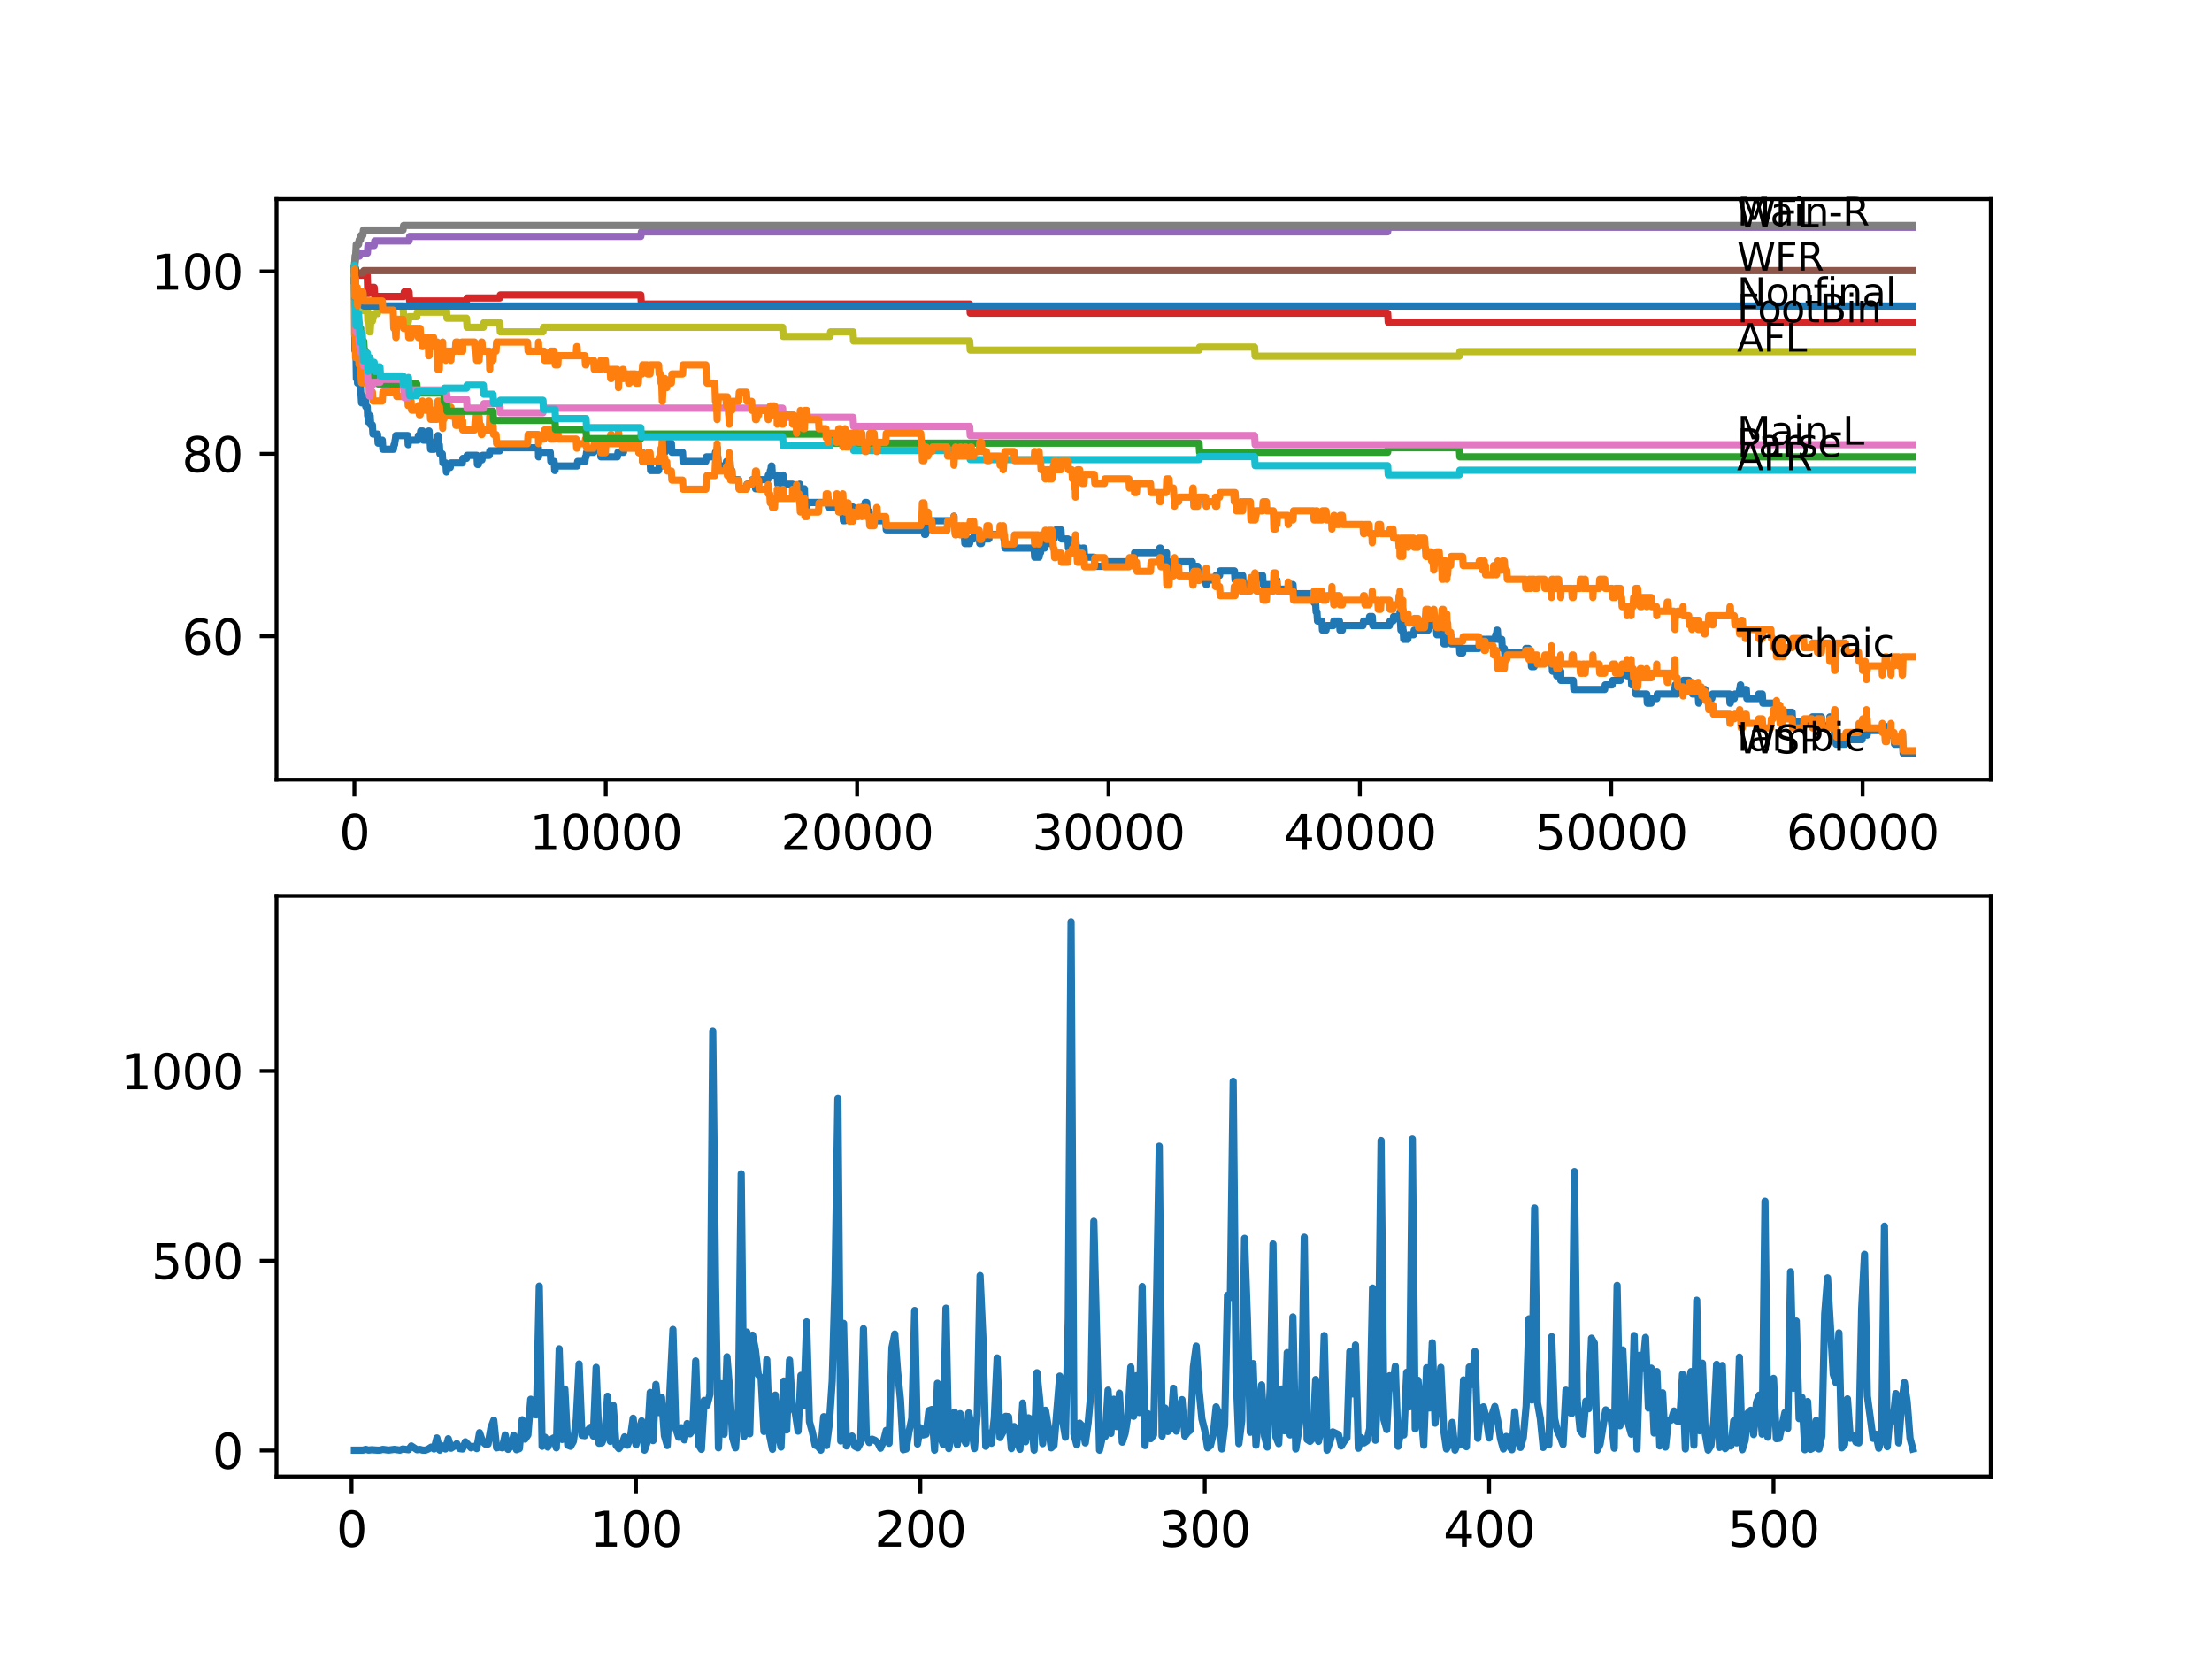 <?xml version="1.0" encoding="utf-8" standalone="no"?>
<!DOCTYPE svg PUBLIC "-//W3C//DTD SVG 1.1//EN"
  "http://www.w3.org/Graphics/SVG/1.1/DTD/svg11.dtd">
<svg xmlns:xlink="http://www.w3.org/1999/xlink" width="460.8pt" height="345.6pt" viewBox="0 0 460.8 345.6" xmlns="http://www.w3.org/2000/svg" version="1.1">
 <defs>
  <style type="text/css">*{stroke-linejoin: round; stroke-linecap: butt}</style>
 </defs>
 <g id="figure_1">
  <g id="patch_1">
   <path d="M 0 345.6 
L 460.8 345.6 
L 460.8 0 
L 0 0 
z
" style="fill: #ffffff"/>
  </g>
  <g id="axes_1">
   <g id="patch_2">
    <path d="M 57.6 162.432 
L 414.72 162.432 
L 414.72 41.472 
L 57.6 41.472 
z
" style="fill: #ffffff"/>
   </g>
   <g id="matplotlib.axis_1">
    <g id="xtick_1">
     <g id="line2d_1">
      <defs>
       <path id="m0d2068be2b" d="M 0 0 
L 0 3.5 
" style="stroke: #000000; stroke-width: 0.8"/>
      </defs>
      <g>
       <use xlink:href="#m0d2068be2b" x="73.827" y="162.432" style="stroke: #000000; stroke-width: 0.8"/>
      </g>
     </g>
     <g id="text_1">
      <!-- 0 -->
      <g transform="translate(70.646 177.03)scale(0.1 -0.1)">
       <defs>
        <path id="DejaVuSans-30" d="M 2034 4250 
Q 1547 4250 1301 3770 
Q 1056 3291 1056 2328 
Q 1056 1369 1301 889 
Q 1547 409 2034 409 
Q 2525 409 2770 889 
Q 3016 1369 3016 2328 
Q 3016 3291 2770 3770 
Q 2525 4250 2034 4250 
z
M 2034 4750 
Q 2819 4750 3233 4129 
Q 3647 3509 3647 2328 
Q 3647 1150 3233 529 
Q 2819 -91 2034 -91 
Q 1250 -91 836 529 
Q 422 1150 422 2328 
Q 422 3509 836 4129 
Q 1250 4750 2034 4750 
z
" transform="scale(0.016)"/>
       </defs>
       <use xlink:href="#DejaVuSans-30"/>
      </g>
     </g>
    </g>
    <g id="xtick_2">
     <g id="line2d_2">
      <g>
       <use xlink:href="#m0d2068be2b" x="126.192" y="162.432" style="stroke: #000000; stroke-width: 0.8"/>
      </g>
     </g>
     <g id="text_2">
      <!-- 10000 -->
      <g transform="translate(110.286 177.03)scale(0.1 -0.1)">
       <defs>
        <path id="DejaVuSans-31" d="M 794 531 
L 1825 531 
L 1825 4091 
L 703 3866 
L 703 4441 
L 1819 4666 
L 2450 4666 
L 2450 531 
L 3481 531 
L 3481 0 
L 794 0 
L 794 531 
z
" transform="scale(0.016)"/>
       </defs>
       <use xlink:href="#DejaVuSans-31"/>
       <use xlink:href="#DejaVuSans-30" x="63.623"/>
       <use xlink:href="#DejaVuSans-30" x="127.246"/>
       <use xlink:href="#DejaVuSans-30" x="190.869"/>
       <use xlink:href="#DejaVuSans-30" x="254.492"/>
      </g>
     </g>
    </g>
    <g id="xtick_3">
     <g id="line2d_3">
      <g>
       <use xlink:href="#m0d2068be2b" x="178.556" y="162.432" style="stroke: #000000; stroke-width: 0.8"/>
      </g>
     </g>
     <g id="text_3">
      <!-- 20000 -->
      <g transform="translate(162.65 177.03)scale(0.1 -0.1)">
       <defs>
        <path id="DejaVuSans-32" d="M 1228 531 
L 3431 531 
L 3431 0 
L 469 0 
L 469 531 
Q 828 903 1448 1529 
Q 2069 2156 2228 2338 
Q 2531 2678 2651 2914 
Q 2772 3150 2772 3378 
Q 2772 3750 2511 3984 
Q 2250 4219 1831 4219 
Q 1534 4219 1204 4116 
Q 875 4013 500 3803 
L 500 4441 
Q 881 4594 1212 4672 
Q 1544 4750 1819 4750 
Q 2544 4750 2975 4387 
Q 3406 4025 3406 3419 
Q 3406 3131 3298 2873 
Q 3191 2616 2906 2266 
Q 2828 2175 2409 1742 
Q 1991 1309 1228 531 
z
" transform="scale(0.016)"/>
       </defs>
       <use xlink:href="#DejaVuSans-32"/>
       <use xlink:href="#DejaVuSans-30" x="63.623"/>
       <use xlink:href="#DejaVuSans-30" x="127.246"/>
       <use xlink:href="#DejaVuSans-30" x="190.869"/>
       <use xlink:href="#DejaVuSans-30" x="254.492"/>
      </g>
     </g>
    </g>
    <g id="xtick_4">
     <g id="line2d_4">
      <g>
       <use xlink:href="#m0d2068be2b" x="230.921" y="162.432" style="stroke: #000000; stroke-width: 0.8"/>
      </g>
     </g>
     <g id="text_4">
      <!-- 30000 -->
      <g transform="translate(215.015 177.03)scale(0.1 -0.1)">
       <defs>
        <path id="DejaVuSans-33" d="M 2597 2516 
Q 3050 2419 3304 2112 
Q 3559 1806 3559 1356 
Q 3559 666 3084 287 
Q 2609 -91 1734 -91 
Q 1441 -91 1130 -33 
Q 819 25 488 141 
L 488 750 
Q 750 597 1062 519 
Q 1375 441 1716 441 
Q 2309 441 2620 675 
Q 2931 909 2931 1356 
Q 2931 1769 2642 2001 
Q 2353 2234 1838 2234 
L 1294 2234 
L 1294 2753 
L 1863 2753 
Q 2328 2753 2575 2939 
Q 2822 3125 2822 3475 
Q 2822 3834 2567 4026 
Q 2313 4219 1838 4219 
Q 1578 4219 1281 4162 
Q 984 4106 628 3988 
L 628 4550 
Q 988 4650 1302 4700 
Q 1616 4750 1894 4750 
Q 2613 4750 3031 4423 
Q 3450 4097 3450 3541 
Q 3450 3153 3228 2886 
Q 3006 2619 2597 2516 
z
" transform="scale(0.016)"/>
       </defs>
       <use xlink:href="#DejaVuSans-33"/>
       <use xlink:href="#DejaVuSans-30" x="63.623"/>
       <use xlink:href="#DejaVuSans-30" x="127.246"/>
       <use xlink:href="#DejaVuSans-30" x="190.869"/>
       <use xlink:href="#DejaVuSans-30" x="254.492"/>
      </g>
     </g>
    </g>
    <g id="xtick_5">
     <g id="line2d_5">
      <g>
       <use xlink:href="#m0d2068be2b" x="283.285" y="162.432" style="stroke: #000000; stroke-width: 0.8"/>
      </g>
     </g>
     <g id="text_5">
      <!-- 40000 -->
      <g transform="translate(267.379 177.03)scale(0.1 -0.1)">
       <defs>
        <path id="DejaVuSans-34" d="M 2419 4116 
L 825 1625 
L 2419 1625 
L 2419 4116 
z
M 2253 4666 
L 3047 4666 
L 3047 1625 
L 3713 1625 
L 3713 1100 
L 3047 1100 
L 3047 0 
L 2419 0 
L 2419 1100 
L 313 1100 
L 313 1709 
L 2253 4666 
z
" transform="scale(0.016)"/>
       </defs>
       <use xlink:href="#DejaVuSans-34"/>
       <use xlink:href="#DejaVuSans-30" x="63.623"/>
       <use xlink:href="#DejaVuSans-30" x="127.246"/>
       <use xlink:href="#DejaVuSans-30" x="190.869"/>
       <use xlink:href="#DejaVuSans-30" x="254.492"/>
      </g>
     </g>
    </g>
    <g id="xtick_6">
     <g id="line2d_6">
      <g>
       <use xlink:href="#m0d2068be2b" x="335.65" y="162.432" style="stroke: #000000; stroke-width: 0.8"/>
      </g>
     </g>
     <g id="text_6">
      <!-- 50000 -->
      <g transform="translate(319.744 177.03)scale(0.1 -0.1)">
       <defs>
        <path id="DejaVuSans-35" d="M 691 4666 
L 3169 4666 
L 3169 4134 
L 1269 4134 
L 1269 2991 
Q 1406 3038 1543 3061 
Q 1681 3084 1819 3084 
Q 2600 3084 3056 2656 
Q 3513 2228 3513 1497 
Q 3513 744 3044 326 
Q 2575 -91 1722 -91 
Q 1428 -91 1123 -41 
Q 819 9 494 109 
L 494 744 
Q 775 591 1075 516 
Q 1375 441 1709 441 
Q 2250 441 2565 725 
Q 2881 1009 2881 1497 
Q 2881 1984 2565 2268 
Q 2250 2553 1709 2553 
Q 1456 2553 1204 2497 
Q 953 2441 691 2322 
L 691 4666 
z
" transform="scale(0.016)"/>
       </defs>
       <use xlink:href="#DejaVuSans-35"/>
       <use xlink:href="#DejaVuSans-30" x="63.623"/>
       <use xlink:href="#DejaVuSans-30" x="127.246"/>
       <use xlink:href="#DejaVuSans-30" x="190.869"/>
       <use xlink:href="#DejaVuSans-30" x="254.492"/>
      </g>
     </g>
    </g>
    <g id="xtick_7">
     <g id="line2d_7">
      <g>
       <use xlink:href="#m0d2068be2b" x="388.014" y="162.432" style="stroke: #000000; stroke-width: 0.8"/>
      </g>
     </g>
     <g id="text_7">
      <!-- 60000 -->
      <g transform="translate(372.108 177.03)scale(0.1 -0.1)">
       <defs>
        <path id="DejaVuSans-36" d="M 2113 2584 
Q 1688 2584 1439 2293 
Q 1191 2003 1191 1497 
Q 1191 994 1439 701 
Q 1688 409 2113 409 
Q 2538 409 2786 701 
Q 3034 994 3034 1497 
Q 3034 2003 2786 2293 
Q 2538 2584 2113 2584 
z
M 3366 4563 
L 3366 3988 
Q 3128 4100 2886 4159 
Q 2644 4219 2406 4219 
Q 1781 4219 1451 3797 
Q 1122 3375 1075 2522 
Q 1259 2794 1537 2939 
Q 1816 3084 2150 3084 
Q 2853 3084 3261 2657 
Q 3669 2231 3669 1497 
Q 3669 778 3244 343 
Q 2819 -91 2113 -91 
Q 1303 -91 875 529 
Q 447 1150 447 2328 
Q 447 3434 972 4092 
Q 1497 4750 2381 4750 
Q 2619 4750 2861 4703 
Q 3103 4656 3366 4563 
z
" transform="scale(0.016)"/>
       </defs>
       <use xlink:href="#DejaVuSans-36"/>
       <use xlink:href="#DejaVuSans-30" x="63.623"/>
       <use xlink:href="#DejaVuSans-30" x="127.246"/>
       <use xlink:href="#DejaVuSans-30" x="190.869"/>
       <use xlink:href="#DejaVuSans-30" x="254.492"/>
      </g>
     </g>
    </g>
   </g>
   <g id="matplotlib.axis_2">
    <g id="ytick_1">
     <g id="line2d_8">
      <defs>
       <path id="mec8907affe" d="M 0 0 
L -3.5 0 
" style="stroke: #000000; stroke-width: 0.8"/>
      </defs>
      <g>
       <use xlink:href="#mec8907affe" x="57.6" y="132.547" style="stroke: #000000; stroke-width: 0.8"/>
      </g>
     </g>
     <g id="text_8">
      <!-- 60 -->
      <g transform="translate(37.875 136.346)scale(0.1 -0.1)">
       <use xlink:href="#DejaVuSans-36"/>
       <use xlink:href="#DejaVuSans-30" x="63.623"/>
      </g>
     </g>
    </g>
    <g id="ytick_2">
     <g id="line2d_9">
      <g>
       <use xlink:href="#mec8907affe" x="57.6" y="94.541" style="stroke: #000000; stroke-width: 0.8"/>
      </g>
     </g>
     <g id="text_9">
      <!-- 80 -->
      <g transform="translate(37.875 98.34)scale(0.1 -0.1)">
       <defs>
        <path id="DejaVuSans-38" d="M 2034 2216 
Q 1584 2216 1326 1975 
Q 1069 1734 1069 1313 
Q 1069 891 1326 650 
Q 1584 409 2034 409 
Q 2484 409 2743 651 
Q 3003 894 3003 1313 
Q 3003 1734 2745 1975 
Q 2488 2216 2034 2216 
z
M 1403 2484 
Q 997 2584 770 2862 
Q 544 3141 544 3541 
Q 544 4100 942 4425 
Q 1341 4750 2034 4750 
Q 2731 4750 3128 4425 
Q 3525 4100 3525 3541 
Q 3525 3141 3298 2862 
Q 3072 2584 2669 2484 
Q 3125 2378 3379 2068 
Q 3634 1759 3634 1313 
Q 3634 634 3220 271 
Q 2806 -91 2034 -91 
Q 1263 -91 848 271 
Q 434 634 434 1313 
Q 434 1759 690 2068 
Q 947 2378 1403 2484 
z
M 1172 3481 
Q 1172 3119 1398 2916 
Q 1625 2713 2034 2713 
Q 2441 2713 2670 2916 
Q 2900 3119 2900 3481 
Q 2900 3844 2670 4047 
Q 2441 4250 2034 4250 
Q 1625 4250 1398 4047 
Q 1172 3844 1172 3481 
z
" transform="scale(0.016)"/>
       </defs>
       <use xlink:href="#DejaVuSans-38"/>
       <use xlink:href="#DejaVuSans-30" x="63.623"/>
      </g>
     </g>
    </g>
    <g id="ytick_3">
     <g id="line2d_10">
      <g>
       <use xlink:href="#mec8907affe" x="57.6" y="56.535" style="stroke: #000000; stroke-width: 0.8"/>
      </g>
     </g>
     <g id="text_10">
      <!-- 100 -->
      <g transform="translate(31.512 60.334)scale(0.1 -0.1)">
       <use xlink:href="#DejaVuSans-31"/>
       <use xlink:href="#DejaVuSans-30" x="63.623"/>
       <use xlink:href="#DejaVuSans-30" x="127.246"/>
      </g>
     </g>
    </g>
   </g>
   <g id="line2d_11">
    <path d="M 73.833 56.535 
L 73.937 73.004 
L 73.985 72.054 
L 74.006 72.054 
L 74.115 70.312 
L 74.246 78.863 
L 74.414 78.863 
L 74.482 77.913 
L 74.487 79.814 
L 74.519 79.814 
L 74.665 79.814 
L 74.781 78.863 
L 74.896 78.863 
L 75.011 78.23 
L 75.016 78.23 
L 75.137 82.031 
L 75.21 82.031 
L 75.325 83.931 
L 75.587 83.931 
L 75.702 82.822 
L 76.079 82.822 
L 76.194 84.723 
L 76.498 84.723 
L 76.582 86.623 
L 76.608 85.99 
L 76.619 85.99 
L 76.734 87.89 
L 76.833 87.89 
L 76.954 86.623 
L 77.111 86.623 
L 77.226 88.523 
L 77.572 88.523 
L 77.687 90.424 
L 78.65 90.424 
L 78.765 92.324 
L 79.148 92.324 
L 79.263 91.69 
L 79.64 91.69 
L 79.755 93.591 
L 81.965 93.591 
L 82.08 92.641 
L 82.195 92.641 
L 82.311 91.69 
L 82.342 91.69 
L 82.457 90.74 
L 84.955 90.74 
L 85.028 92.641 
L 85.065 91.69 
L 87.039 91.69 
L 87.154 90.74 
L 87.521 90.74 
L 87.636 89.79 
L 88.039 89.79 
L 88.154 91.69 
L 89.186 91.69 
L 89.306 89.79 
L 89.39 89.79 
L 89.505 91.69 
L 89.589 91.69 
L 89.704 93.591 
L 90.464 93.591 
L 90.579 92.641 
L 91.087 92.641 
L 91.207 90.74 
L 91.265 90.74 
L 91.38 92.641 
L 91.527 92.641 
L 91.642 94.541 
L 92.139 94.541 
L 92.255 96.441 
L 92.878 96.441 
L 92.993 98.341 
L 92.998 98.341 
L 93.113 97.391 
L 93.799 97.391 
L 93.915 96.441 
L 96.308 96.441 
L 96.423 95.491 
L 97.187 95.491 
L 97.302 94.858 
L 99.345 94.858 
L 99.46 96.758 
L 99.659 96.758 
L 99.774 95.808 
L 100.408 95.808 
L 100.523 94.858 
L 101.926 94.858 
L 102.041 93.907 
L 104.11 93.907 
L 104.225 93.274 
L 112.153 93.274 
L 112.19 95.174 
L 112.263 94.224 
L 114.63 94.224 
L 114.745 96.124 
L 115.442 96.124 
L 115.557 98.025 
L 115.614 98.025 
L 115.73 97.075 
L 120.217 97.075 
L 120.332 96.124 
L 121.851 96.124 
L 121.966 95.174 
L 122.081 95.174 
L 122.197 94.224 
L 123.673 94.224 
L 123.788 93.274 
L 125.061 93.274 
L 125.176 95.174 
L 128.616 95.174 
L 128.732 94.224 
L 129.889 94.224 
L 130.004 93.274 
L 132.376 93.274 
L 132.491 92.324 
L 132.973 92.324 
L 133.088 94.224 
L 133.764 94.224 
L 133.879 96.124 
L 135.424 96.124 
L 135.539 98.025 
L 137.199 98.025 
L 137.314 97.075 
L 137.854 97.075 
L 137.974 95.174 
L 137.984 95.174 
L 138.1 94.224 
L 138.524 94.224 
L 138.639 93.274 
L 138.896 93.274 
L 139.011 92.324 
L 139.854 92.324 
L 139.969 94.224 
L 142.184 94.224 
L 142.299 96.124 
L 147.038 96.124 
L 147.153 95.174 
L 148.923 95.174 
L 149.039 94.224 
L 149.395 94.224 
L 149.431 93.274 
L 149.437 95.174 
L 149.499 95.174 
L 149.541 95.174 
L 149.656 97.075 
L 151.222 97.075 
L 151.337 96.124 
L 151.416 96.124 
L 151.531 98.025 
L 151.683 98.025 
L 151.798 97.075 
L 151.966 97.075 
L 152.081 96.124 
L 152.086 96.124 
L 152.201 98.025 
L 152.463 98.025 
L 152.578 99.925 
L 153.882 99.925 
L 153.998 101.825 
L 155.49 101.825 
L 155.605 100.875 
L 156.579 100.875 
L 156.694 99.925 
L 157.291 99.925 
L 157.406 101.825 
L 157.569 101.825 
L 157.684 100.875 
L 158.014 100.875 
L 158.129 99.925 
L 159.946 99.925 
L 160.061 98.975 
L 160.349 98.975 
L 160.465 98.025 
L 160.564 98.025 
L 160.679 97.075 
L 160.789 97.075 
L 160.904 98.975 
L 161.91 98.975 
L 162.025 100.875 
L 162.837 100.875 
L 162.952 99.925 
L 163.036 99.925 
L 163.119 98.975 
L 163.125 100.875 
L 163.14 100.875 
L 165.109 100.875 
L 165.224 102.775 
L 165.34 102.775 
L 165.455 101.825 
L 166.455 101.825 
L 166.57 100.875 
L 166.628 100.875 
L 166.743 102.775 
L 167.246 102.775 
L 167.361 101.825 
L 167.57 101.825 
L 167.691 105.626 
L 168.084 105.626 
L 168.199 104.676 
L 172.116 104.676 
L 172.231 103.726 
L 172.456 103.726 
L 172.571 105.626 
L 174.362 105.626 
L 174.477 104.676 
L 174.613 104.676 
L 174.729 106.576 
L 175.577 106.576 
L 175.692 108.476 
L 176.027 108.476 
L 176.148 106.576 
L 176.698 106.576 
L 176.813 105.626 
L 177.698 105.626 
L 177.703 107.526 
L 177.808 106.576 
L 179.557 106.576 
L 179.672 105.626 
L 180.112 105.626 
L 180.227 104.676 
L 180.546 104.676 
L 180.662 106.576 
L 181.07 106.576 
L 181.185 108.476 
L 184.516 108.476 
L 184.631 110.377 
L 191.805 110.377 
L 191.92 109.426 
L 192.485 109.426 
L 192.601 111.327 
L 192.821 111.327 
L 192.936 110.377 
L 193.308 110.377 
L 193.423 109.426 
L 194.124 109.426 
L 194.24 108.476 
L 198.722 108.476 
L 198.727 107.526 
L 198.732 109.426 
L 198.827 109.426 
L 198.911 109.426 
L 199.026 111.327 
L 200.879 111.327 
L 200.995 113.227 
L 202 113.227 
L 202.115 112.277 
L 202.833 112.277 
L 202.948 111.327 
L 203.985 111.327 
L 204.1 113.227 
L 204.456 113.227 
L 204.571 112.277 
L 206.011 112.277 
L 206.126 111.327 
L 208.341 111.327 
L 208.457 110.377 
L 209.012 110.377 
L 209.127 112.277 
L 209.226 112.277 
L 209.342 114.177 
L 215.421 114.177 
L 215.536 116.078 
L 216.468 116.078 
L 216.584 115.127 
L 216.767 115.127 
L 216.882 114.177 
L 217.626 114.177 
L 217.741 113.227 
L 219.134 113.227 
L 219.249 112.277 
L 219.584 112.277 
L 219.699 111.327 
L 219.867 111.327 
L 219.982 110.377 
L 221.019 110.377 
L 221.134 112.277 
L 222.459 112.277 
L 222.574 114.177 
L 223.297 114.177 
L 223.412 113.227 
L 223.731 113.227 
L 223.846 112.277 
L 224.114 112.277 
L 224.229 114.177 
L 224.941 114.177 
L 225.056 116.078 
L 225.449 116.078 
L 225.569 114.177 
L 225.821 114.177 
L 225.936 116.078 
L 227.962 116.078 
L 228.078 117.978 
L 230.073 117.978 
L 230.188 117.028 
L 236.241 117.028 
L 236.362 115.127 
L 241.488 115.127 
L 241.603 114.177 
L 241.739 114.177 
L 241.855 116.078 
L 242.939 116.078 
L 243.012 115.127 
L 243.017 117.028 
L 243.043 117.028 
L 243.53 117.028 
L 243.646 118.928 
L 244.682 118.928 
L 244.798 117.978 
L 245.531 117.978 
L 245.646 117.028 
L 248.379 117.028 
L 248.494 118.928 
L 248.662 118.928 
L 248.777 117.978 
L 249.51 117.978 
L 249.626 119.878 
L 251.134 119.878 
L 251.249 121.778 
L 251.348 121.778 
L 251.464 120.828 
L 253.192 120.828 
L 253.307 119.878 
L 254.066 119.878 
L 254.181 118.928 
L 257.161 118.928 
L 257.276 120.828 
L 257.454 120.828 
L 257.569 119.878 
L 258.873 119.878 
L 258.988 121.778 
L 260.46 121.778 
L 260.575 120.828 
L 261.072 120.828 
L 261.188 122.729 
L 261.355 122.729 
L 261.47 121.778 
L 261.481 121.778 
L 261.596 120.828 
L 261.654 120.828 
L 261.769 119.878 
L 263.02 119.878 
L 263.136 121.778 
L 265.701 121.778 
L 265.817 120.828 
L 266.005 120.828 
L 266.12 122.729 
L 268.388 122.729 
L 268.503 121.778 
L 269.356 121.778 
L 269.472 123.679 
L 273.635 123.679 
L 273.75 125.579 
L 274.059 125.579 
L 274.174 127.479 
L 274.347 127.479 
L 274.462 129.38 
L 275.378 129.38 
L 275.494 131.28 
L 276.242 131.28 
L 276.358 130.33 
L 277.735 130.33 
L 277.85 129.38 
L 279.028 129.38 
L 279.143 131.28 
L 279.63 131.28 
L 279.746 130.33 
L 283.929 130.33 
L 284.045 129.38 
L 285.197 129.38 
L 285.312 128.429 
L 285.862 128.429 
L 285.977 130.33 
L 289.454 130.33 
L 289.569 129.38 
L 290.192 129.38 
L 290.307 128.429 
L 291.627 128.429 
L 291.648 127.479 
L 291.653 129.38 
L 291.732 129.38 
L 291.847 131.28 
L 292.119 131.28 
L 292.224 129.38 
L 292.229 131.28 
L 292.303 131.28 
L 292.418 133.18 
L 293.277 133.18 
L 293.392 132.23 
L 294.481 132.23 
L 294.596 131.28 
L 297.508 131.28 
L 297.623 130.33 
L 298.11 130.33 
L 298.225 129.38 
L 298.544 129.38 
L 298.66 128.429 
L 298.717 128.429 
L 298.832 130.33 
L 299.209 130.33 
L 299.325 132.23 
L 299.817 132.23 
L 299.932 131.28 
L 300.393 131.28 
L 300.414 130.33 
L 300.419 132.23 
L 300.498 132.23 
L 300.681 132.23 
L 300.796 134.13 
L 301.215 134.13 
L 301.33 133.18 
L 301.393 133.18 
L 301.508 132.23 
L 302.184 132.23 
L 302.299 134.13 
L 304.001 134.13 
L 304.116 136.031 
L 304.697 136.031 
L 304.812 135.08 
L 308.043 135.08 
L 308.159 134.13 
L 308.703 134.13 
L 308.818 133.18 
L 309.143 133.18 
L 309.258 135.08 
L 309.373 135.08 
L 309.494 133.18 
L 311.468 133.18 
L 311.583 132.23 
L 311.735 132.23 
L 311.85 131.28 
L 311.924 131.28 
L 312.039 133.18 
L 312.84 133.18 
L 312.955 135.08 
L 313.379 135.08 
L 313.494 136.981 
L 313.887 136.981 
L 314.002 136.031 
L 317.736 136.031 
L 317.851 135.08 
L 318.412 135.08 
L 318.527 136.981 
L 318.914 136.981 
L 319.029 138.881 
L 319.595 138.881 
L 319.71 137.931 
L 323.292 137.931 
L 323.407 139.831 
L 323.601 139.831 
L 323.716 138.881 
L 324.161 138.881 
L 324.276 140.781 
L 325.093 140.781 
L 325.125 139.831 
L 325.13 141.731 
L 325.198 141.731 
L 327.743 141.731 
L 327.858 143.632 
L 334.278 143.632 
L 334.393 142.682 
L 335.838 142.682 
L 335.954 141.731 
L 337.561 141.731 
L 337.676 140.781 
L 337.802 140.781 
L 337.917 139.831 
L 338.891 139.831 
L 338.954 138.881 
L 338.959 140.781 
L 338.996 140.781 
L 339.797 140.781 
L 339.912 142.682 
L 340.625 142.682 
L 340.74 144.582 
L 343.054 144.582 
L 343.169 146.482 
L 343.971 146.482 
L 344.086 145.532 
L 345.133 145.532 
L 345.248 144.582 
L 348.683 144.582 
L 348.799 143.632 
L 348.919 143.632 
L 348.987 142.682 
L 348.992 144.582 
L 349.024 144.582 
L 349.385 144.582 
L 349.5 143.632 
L 350.574 143.632 
L 350.694 141.731 
L 351.815 141.731 
L 351.93 143.632 
L 351.946 143.632 
L 352.061 142.682 
L 352.459 142.682 
L 352.574 144.582 
L 353.758 144.582 
L 353.873 146.482 
L 353.894 146.482 
L 354.009 145.532 
L 354.412 145.532 
L 354.527 144.582 
L 354.967 144.582 
L 355.082 143.632 
L 355.187 143.632 
L 355.302 145.532 
L 356.611 145.532 
L 356.727 144.582 
L 360.277 144.582 
L 360.392 146.482 
L 360.46 146.482 
L 360.575 145.532 
L 361.282 145.532 
L 361.398 144.582 
L 362.277 144.582 
L 362.392 143.632 
L 362.44 143.632 
L 362.555 142.682 
L 362.607 142.682 
L 362.722 144.582 
L 363.487 144.582 
L 363.602 143.632 
L 363.791 143.632 
L 363.906 145.532 
L 366.257 145.532 
L 366.372 144.582 
L 367.116 144.582 
L 367.231 146.482 
L 370.085 146.482 
L 370.2 148.382 
L 370.76 148.382 
L 370.813 147.432 
L 370.818 149.333 
L 370.865 149.333 
L 371.247 149.333 
L 371.362 148.382 
L 373.331 148.382 
L 373.447 150.283 
L 377.458 150.283 
L 377.573 149.333 
L 379.442 149.333 
L 379.558 151.233 
L 381.066 151.233 
L 381.186 149.333 
L 381.301 151.233 
L 382.066 151.233 
L 382.181 153.133 
L 382.39 153.133 
L 382.506 155.034 
L 384.454 155.034 
L 384.569 154.083 
L 387.91 154.083 
L 388.025 153.133 
L 388.973 153.133 
L 389.088 152.183 
L 392.067 152.183 
L 392.183 151.233 
L 392.628 151.233 
L 392.743 153.133 
L 394.555 153.133 
L 394.67 155.034 
L 395.492 155.034 
L 395.607 154.083 
L 396.162 154.083 
L 396.277 153.133 
L 396.33 153.133 
L 396.45 156.934 
L 398.487 156.934 
L 398.487 156.934 
" clip-path="url(#p8b7e09511f)" style="fill: none; stroke: #1f77b4; stroke-width: 1.5; stroke-linecap: square"/>
   </g>
   <g id="line2d_12">
    <path d="M 73.833 58.435 
L 73.838 58.435 
L 73.885 69.837 
L 73.974 68.824 
L 73.99 68.824 
L 74.079 74.524 
L 74.11 74.049 
L 74.142 74.049 
L 74.22 71.199 
L 74.257 73.099 
L 74.414 73.099 
L 74.503 70.249 
L 74.529 72.149 
L 74.665 72.149 
L 74.786 75.95 
L 75.016 75.95 
L 75.131 77.85 
L 75.184 77.85 
L 75.299 79.75 
L 76.498 79.75 
L 76.613 77.85 
L 76.849 77.85 
L 76.964 79.75 
L 77.147 79.75 
L 77.263 81.651 
L 77.572 81.651 
L 77.687 83.551 
L 79.64 83.551 
L 79.755 81.651 
L 81.907 81.651 
L 82.023 78.8 
L 82.148 78.8 
L 82.195 80.7 
L 82.258 79.75 
L 82.342 79.75 
L 82.457 78.8 
L 82.515 78.8 
L 82.635 82.601 
L 84.955 82.601 
L 85.028 84.501 
L 85.065 83.551 
L 85.636 83.551 
L 85.751 85.451 
L 87.039 85.451 
L 87.154 84.501 
L 87.243 84.501 
L 87.358 86.401 
L 87.521 86.401 
L 87.636 85.451 
L 87.84 85.451 
L 87.955 83.551 
L 88.039 83.551 
L 88.154 85.451 
L 89.186 85.451 
L 89.306 83.551 
L 89.39 83.551 
L 89.505 85.451 
L 89.589 85.451 
L 89.704 87.351 
L 90.338 87.351 
L 90.453 85.451 
L 90.464 85.451 
L 90.579 87.351 
L 91.087 87.351 
L 91.218 83.551 
L 91.265 83.551 
L 91.38 85.451 
L 91.453 85.451 
L 91.527 83.551 
L 91.563 85.451 
L 91.694 85.451 
L 91.809 87.351 
L 92.139 87.351 
L 92.218 89.252 
L 92.249 87.351 
L 92.464 87.351 
L 92.579 86.718 
L 92.872 86.718 
L 92.878 84.818 
L 92.982 86.718 
L 92.998 86.718 
L 93.113 85.768 
L 93.799 85.768 
L 93.915 84.818 
L 93.935 84.818 
L 94.051 86.718 
L 94.847 86.718 
L 94.962 88.618 
L 95.37 88.618 
L 95.485 86.718 
L 96.103 86.718 
L 96.219 88.618 
L 96.308 88.618 
L 96.376 87.668 
L 96.381 89.568 
L 96.412 89.568 
L 98.858 89.568 
L 98.973 87.668 
L 99.161 87.668 
L 99.277 85.768 
L 99.345 85.768 
L 99.46 87.668 
L 99.659 87.668 
L 99.774 86.718 
L 99.806 86.718 
L 99.921 88.618 
L 100.177 88.618 
L 100.292 90.519 
L 100.408 90.519 
L 100.523 89.568 
L 101.926 89.568 
L 102.021 86.718 
L 102.041 88.618 
L 102.712 88.618 
L 102.827 90.519 
L 103.335 90.519 
L 103.45 92.419 
L 109.896 92.419 
L 110.011 90.519 
L 112.153 90.519 
L 112.19 92.419 
L 112.263 91.469 
L 113.336 91.469 
L 113.452 89.568 
L 114.63 89.568 
L 114.745 91.469 
L 115.442 91.469 
L 115.557 89.568 
L 115.614 89.568 
L 115.651 91.469 
L 115.724 89.568 
L 116.206 89.568 
L 116.321 91.469 
L 120.023 91.469 
L 120.139 93.369 
L 120.217 93.369 
L 120.332 92.419 
L 121.851 92.419 
L 121.966 91.469 
L 122.081 91.469 
L 122.197 93.369 
L 123.673 93.369 
L 123.788 92.419 
L 125.061 92.419 
L 125.176 94.319 
L 126.108 94.319 
L 126.223 92.419 
L 127.103 92.419 
L 127.218 90.519 
L 127.365 90.519 
L 127.48 92.419 
L 128.616 92.419 
L 128.732 91.469 
L 128.826 91.469 
L 128.842 89.568 
L 128.936 91.469 
L 129.606 91.469 
L 129.721 93.369 
L 129.842 93.369 
L 129.889 91.469 
L 129.952 93.369 
L 130.847 93.369 
L 130.962 91.469 
L 131.13 91.469 
L 131.245 93.369 
L 132.376 93.369 
L 132.491 92.419 
L 132.973 92.419 
L 133.088 94.319 
L 133.764 94.319 
L 133.879 96.219 
L 134.801 96.219 
L 134.916 94.319 
L 135.424 94.319 
L 135.539 96.219 
L 137.199 96.219 
L 137.314 95.269 
L 137.597 95.269 
L 137.712 93.369 
L 137.854 93.369 
L 137.974 91.469 
L 137.984 91.469 
L 138.105 95.269 
L 138.456 95.269 
L 138.524 97.17 
L 138.566 96.219 
L 138.896 96.219 
L 139.011 98.12 
L 139.854 98.12 
L 139.969 100.02 
L 142.184 100.02 
L 142.299 101.92 
L 147.038 101.92 
L 147.153 100.97 
L 147.169 100.97 
L 147.284 99.07 
L 148.923 99.07 
L 149.049 96.219 
L 149.138 96.219 
L 149.253 94.319 
L 149.337 94.319 
L 149.395 92.419 
L 149.437 96.219 
L 149.442 96.219 
L 149.541 96.219 
L 149.656 98.12 
L 151.222 98.12 
L 151.337 97.17 
L 151.416 97.17 
L 151.526 99.07 
L 151.641 97.17 
L 151.683 97.17 
L 151.798 96.219 
L 151.824 96.219 
L 151.934 94.319 
L 152.055 98.12 
L 152.086 98.12 
L 152.201 100.02 
L 152.364 100.02 
L 152.463 98.12 
L 152.474 100.02 
L 153.882 100.02 
L 153.998 101.92 
L 155.49 101.92 
L 155.605 100.97 
L 156.579 100.97 
L 156.694 100.02 
L 157.281 100.02 
L 157.396 98.12 
L 157.569 98.12 
L 157.684 100.02 
L 158.014 100.02 
L 158.129 101.92 
L 159.946 101.92 
L 160.035 100.97 
L 160.04 102.87 
L 160.051 102.87 
L 160.349 102.87 
L 160.465 104.771 
L 160.564 104.771 
L 160.679 103.821 
L 160.789 103.821 
L 160.904 105.721 
L 161.339 105.721 
L 161.454 103.821 
L 161.905 103.821 
L 161.91 101.92 
L 162.015 103.821 
L 162.837 103.821 
L 162.952 102.87 
L 163.036 102.87 
L 163.119 101.92 
L 163.125 103.821 
L 163.14 103.821 
L 165.083 103.821 
L 165.109 101.92 
L 165.193 103.821 
L 165.34 103.821 
L 165.455 102.87 
L 165.869 102.87 
L 165.947 100.97 
L 165.979 102.87 
L 166.455 102.87 
L 166.57 104.771 
L 166.628 104.771 
L 166.727 106.671 
L 166.738 104.771 
L 167.246 104.771 
L 167.361 103.821 
L 167.57 103.821 
L 167.691 107.621 
L 168.084 107.621 
L 168.199 106.671 
L 170.498 106.671 
L 170.613 104.771 
L 172.058 104.771 
L 172.116 102.87 
L 172.168 104.771 
L 172.356 104.771 
L 172.456 102.87 
L 172.466 104.771 
L 174.184 104.771 
L 174.299 102.87 
L 174.362 102.87 
L 174.477 104.771 
L 174.613 104.771 
L 174.729 106.671 
L 175.085 106.671 
L 175.2 104.771 
L 175.551 104.771 
L 175.577 102.87 
L 175.661 104.771 
L 175.907 104.771 
L 176.022 106.671 
L 176.027 106.671 
L 176.148 104.771 
L 176.698 104.771 
L 176.813 106.671 
L 176.818 106.671 
L 176.933 108.571 
L 177.268 108.571 
L 177.383 106.671 
L 177.698 106.671 
L 177.703 108.571 
L 177.808 107.621 
L 178.776 107.621 
L 178.892 105.721 
L 179.462 105.721 
L 179.557 107.621 
L 179.572 106.671 
L 180.112 106.671 
L 180.227 105.721 
L 180.436 105.721 
L 180.552 107.621 
L 181.07 107.621 
L 181.185 109.522 
L 182.096 109.522 
L 182.211 107.621 
L 182.515 107.621 
L 182.63 105.721 
L 182.698 105.721 
L 182.814 107.621 
L 184.516 107.621 
L 184.631 109.522 
L 191.805 109.522 
L 191.92 108.571 
L 192.03 108.571 
L 192.15 104.771 
L 192.485 104.771 
L 192.601 106.671 
L 192.821 106.671 
L 192.925 108.571 
L 192.931 106.671 
L 193.308 106.671 
L 193.423 108.571 
L 194.124 108.571 
L 194.24 110.472 
L 197.287 110.472 
L 197.402 108.571 
L 198.722 108.571 
L 198.727 107.621 
L 198.732 109.522 
L 198.827 109.522 
L 198.911 109.522 
L 199.026 111.422 
L 199.104 111.422 
L 199.219 109.522 
L 199.937 109.522 
L 200.052 111.422 
L 200.173 111.422 
L 200.288 109.522 
L 200.879 109.522 
L 200.995 111.422 
L 201.209 111.422 
L 201.325 109.522 
L 202 109.522 
L 202.115 108.571 
L 202.23 110.472 
L 202.351 110.472 
L 202.466 108.571 
L 202.833 108.571 
L 202.948 110.472 
L 203.985 110.472 
L 204.1 112.372 
L 204.456 112.372 
L 204.571 111.422 
L 205.488 111.422 
L 205.603 109.522 
L 206.011 109.522 
L 206.126 111.422 
L 208.273 111.422 
L 208.341 109.522 
L 208.383 111.422 
L 208.849 111.422 
L 208.965 109.522 
L 209.012 109.522 
L 209.127 111.422 
L 209.226 111.422 
L 209.342 113.322 
L 211.221 113.322 
L 211.337 111.422 
L 215.421 111.422 
L 215.536 113.322 
L 215.62 113.322 
L 215.735 111.422 
L 216.207 111.422 
L 216.322 113.322 
L 216.468 113.322 
L 216.584 112.372 
L 216.767 112.372 
L 216.882 111.422 
L 217.626 111.422 
L 217.741 110.472 
L 217.893 110.472 
L 218.008 112.372 
L 218.432 112.372 
L 218.547 110.472 
L 219.134 110.472 
L 219.249 112.372 
L 219.333 112.372 
L 219.448 114.272 
L 219.584 114.272 
L 219.699 116.173 
L 219.867 116.173 
L 219.982 115.222 
L 221.019 115.222 
L 221.134 117.123 
L 222.459 117.123 
L 222.574 115.222 
L 223.297 115.222 
L 223.412 114.272 
L 223.731 114.272 
L 223.846 113.322 
L 224.009 113.322 
L 224.045 111.422 
L 224.114 113.322 
L 224.229 115.222 
L 224.339 115.222 
L 224.454 117.123 
L 224.941 117.123 
L 225.056 115.222 
L 225.449 115.222 
L 225.47 117.123 
L 225.559 116.173 
L 225.821 116.173 
L 225.936 118.073 
L 227.962 118.073 
L 228.078 116.173 
L 230.073 116.173 
L 230.188 118.073 
L 235.168 118.073 
L 235.283 116.173 
L 236.241 116.173 
L 236.335 118.073 
L 236.351 117.123 
L 236.744 117.123 
L 236.859 119.023 
L 239.671 119.023 
L 239.786 117.123 
L 241.488 117.123 
L 241.603 116.173 
L 241.739 116.173 
L 241.855 118.073 
L 242.939 118.073 
L 243.059 121.873 
L 243.53 121.873 
L 243.646 119.973 
L 244.436 119.973 
L 244.551 118.073 
L 244.635 118.073 
L 244.682 116.173 
L 244.745 118.073 
L 245.531 118.073 
L 245.646 119.973 
L 248.379 119.973 
L 248.494 121.873 
L 248.568 121.873 
L 248.683 119.023 
L 249.51 119.023 
L 249.626 120.923 
L 249.783 120.923 
L 249.898 120.29 
L 251.134 120.29 
L 251.249 118.39 
L 251.348 118.39 
L 251.464 120.29 
L 253.192 120.29 
L 253.212 122.19 
L 253.302 120.29 
L 253.474 120.29 
L 253.59 122.19 
L 254.066 122.19 
L 254.181 124.09 
L 257.009 124.09 
L 257.124 122.19 
L 257.161 122.19 
L 257.276 124.09 
L 257.286 124.09 
L 257.402 122.19 
L 257.454 122.19 
L 257.569 121.24 
L 258.433 121.24 
L 258.548 123.14 
L 258.559 123.14 
L 258.674 121.24 
L 258.873 121.24 
L 258.988 123.14 
L 260.46 123.14 
L 260.58 120.29 
L 260.695 122.19 
L 260.837 122.19 
L 260.952 120.29 
L 261.072 120.29 
L 261.188 122.19 
L 261.292 122.19 
L 261.408 119.34 
L 261.481 119.34 
L 261.596 121.24 
L 261.654 121.24 
L 261.769 123.14 
L 263.02 123.14 
L 263.136 125.041 
L 263.801 125.041 
L 263.916 123.14 
L 265.256 123.14 
L 265.377 119.34 
L 265.466 119.34 
L 265.571 121.24 
L 265.576 119.34 
L 265.701 119.34 
L 265.817 121.24 
L 266.005 121.24 
L 266.12 123.14 
L 268.246 123.14 
L 268.362 121.24 
L 268.388 121.24 
L 268.503 123.14 
L 269.356 123.14 
L 269.472 125.041 
L 273.635 125.041 
L 273.75 123.14 
L 274.059 123.14 
L 274.174 125.041 
L 274.347 125.041 
L 274.462 123.14 
L 275.378 123.14 
L 275.494 125.041 
L 276.242 125.041 
L 276.358 124.09 
L 277.405 124.09 
L 277.462 122.19 
L 277.515 124.09 
L 277.735 124.09 
L 277.85 125.991 
L 277.949 125.991 
L 278.065 124.09 
L 279.028 124.09 
L 279.143 125.991 
L 279.63 125.991 
L 279.746 125.041 
L 283.929 125.041 
L 284.045 124.09 
L 284.228 124.09 
L 284.343 125.991 
L 285.197 125.991 
L 285.312 125.041 
L 285.788 125.041 
L 285.862 123.14 
L 285.898 125.041 
L 287.003 125.041 
L 287.118 126.941 
L 287.59 126.941 
L 287.705 125.041 
L 289.454 125.041 
L 289.569 126.941 
L 290.192 126.941 
L 290.307 125.991 
L 291.339 125.991 
L 291.454 124.09 
L 291.627 124.09 
L 291.648 123.14 
L 291.653 125.041 
L 291.732 125.041 
L 291.847 126.941 
L 292.119 126.941 
L 292.224 125.041 
L 292.229 126.941 
L 292.303 126.941 
L 292.418 128.841 
L 293.277 128.841 
L 293.329 127.891 
L 293.334 129.791 
L 293.381 129.791 
L 294.481 129.791 
L 294.596 128.841 
L 295.392 128.841 
L 295.507 130.741 
L 296.759 130.741 
L 296.874 128.841 
L 296.926 128.841 
L 297.042 126.941 
L 297.508 126.941 
L 297.623 128.841 
L 298.11 128.841 
L 298.225 127.891 
L 298.544 127.891 
L 298.66 126.941 
L 298.717 126.941 
L 298.832 128.841 
L 299.209 128.841 
L 299.325 130.741 
L 299.817 130.741 
L 299.932 129.791 
L 300.231 129.791 
L 300.346 127.891 
L 300.393 127.891 
L 300.414 126.941 
L 300.419 128.841 
L 300.498 128.841 
L 300.608 128.841 
L 300.67 126.941 
L 300.686 130.741 
L 300.712 130.741 
L 301.215 130.741 
L 301.33 129.791 
L 301.351 129.791 
L 301.393 127.891 
L 301.461 129.791 
L 301.571 129.791 
L 301.686 131.692 
L 302.184 131.692 
L 302.299 133.592 
L 304.697 133.592 
L 304.812 132.642 
L 308.043 132.642 
L 308.159 134.542 
L 308.703 134.542 
L 308.818 133.592 
L 309.143 133.592 
L 309.185 135.492 
L 309.253 133.592 
L 309.373 133.592 
L 309.452 135.492 
L 309.483 134.542 
L 311.023 134.542 
L 311.138 136.442 
L 311.468 136.442 
L 311.583 135.492 
L 311.735 135.492 
L 311.85 137.392 
L 311.924 137.392 
L 312.007 139.293 
L 312.034 137.392 
L 312.84 137.392 
L 312.955 139.293 
L 313.379 139.293 
L 313.494 137.392 
L 313.887 137.392 
L 314.002 136.442 
L 317.736 136.442 
L 317.851 135.492 
L 318.412 135.492 
L 318.527 137.392 
L 318.689 137.392 
L 318.804 135.492 
L 318.914 135.492 
L 319.029 137.392 
L 319.595 137.392 
L 319.71 136.442 
L 320.171 136.442 
L 320.286 138.343 
L 321.721 138.343 
L 321.836 136.442 
L 323.203 136.442 
L 323.208 134.542 
L 323.297 138.343 
L 323.308 138.343 
L 323.601 138.343 
L 323.716 137.392 
L 324.161 137.392 
L 324.276 139.293 
L 324.69 139.293 
L 324.805 137.392 
L 325.093 137.392 
L 325.125 136.442 
L 325.13 138.343 
L 325.198 138.343 
L 327.402 138.343 
L 327.518 136.442 
L 327.743 136.442 
L 327.858 138.343 
L 329.131 138.343 
L 329.246 140.243 
L 329.633 140.243 
L 329.748 138.343 
L 330 138.343 
L 330.115 140.243 
L 330.225 140.243 
L 330.34 138.343 
L 331.812 138.343 
L 331.833 136.442 
L 331.922 138.343 
L 333.147 138.343 
L 333.262 140.243 
L 334.278 140.243 
L 334.393 139.293 
L 335.838 139.293 
L 335.954 138.343 
L 336.425 138.343 
L 336.54 140.243 
L 337.561 140.243 
L 337.676 139.293 
L 337.802 139.293 
L 337.917 138.343 
L 338.891 138.343 
L 338.954 137.392 
L 338.959 139.293 
L 338.996 139.293 
L 339.75 139.293 
L 339.797 137.392 
L 339.86 139.293 
L 340.206 139.293 
L 340.321 141.193 
L 340.625 141.193 
L 340.74 143.093 
L 341.169 143.093 
L 341.284 141.193 
L 341.578 141.193 
L 341.693 139.293 
L 341.981 139.293 
L 342.096 141.193 
L 343.033 141.193 
L 343.054 139.293 
L 343.143 141.193 
L 343.971 141.193 
L 344.086 140.243 
L 345.06 140.243 
L 345.133 138.343 
L 345.17 140.243 
L 347.207 140.243 
L 347.322 142.143 
L 347.479 142.143 
L 347.594 140.243 
L 348.683 140.243 
L 348.799 139.293 
L 348.914 139.293 
L 348.919 137.392 
L 348.992 141.193 
L 349.019 141.193 
L 349.385 141.193 
L 349.5 143.093 
L 350.574 143.093 
L 350.616 144.994 
L 350.684 144.043 
L 351.789 144.043 
L 351.904 142.143 
L 351.946 142.143 
L 352.061 144.043 
L 352.354 144.043 
L 352.459 142.143 
L 352.464 144.043 
L 353.747 144.043 
L 353.758 142.143 
L 353.857 144.043 
L 353.894 144.043 
L 354.009 143.093 
L 354.412 143.093 
L 354.527 144.994 
L 354.967 144.994 
L 355.082 144.043 
L 355.187 144.043 
L 355.302 145.944 
L 355.847 145.944 
L 355.962 147.844 
L 356.611 147.844 
L 356.727 146.894 
L 356.837 146.894 
L 356.952 148.794 
L 360.277 148.794 
L 360.392 150.695 
L 360.46 150.695 
L 360.575 149.744 
L 361.282 149.744 
L 361.398 148.794 
L 362.277 148.794 
L 362.392 147.844 
L 362.44 147.844 
L 362.555 149.744 
L 362.607 149.744 
L 362.722 151.645 
L 362.963 151.645 
L 363.078 149.744 
L 363.487 149.744 
L 363.602 148.794 
L 363.791 148.794 
L 363.906 150.695 
L 366.257 150.695 
L 366.372 149.744 
L 367.116 149.744 
L 367.231 151.645 
L 368.901 151.645 
L 369.017 149.744 
L 369.341 149.744 
L 369.456 147.844 
L 370.074 147.844 
L 370.085 145.944 
L 370.184 147.844 
L 370.76 147.844 
L 370.776 146.894 
L 370.818 150.695 
L 370.855 150.695 
L 371.226 150.695 
L 371.342 147.844 
L 371.446 147.844 
L 371.561 149.744 
L 373.331 149.744 
L 373.447 151.645 
L 375.714 151.645 
L 375.829 149.744 
L 377.458 149.744 
L 377.573 151.645 
L 378.51 151.645 
L 378.625 149.744 
L 379.442 149.744 
L 379.558 151.645 
L 381.066 151.645 
L 381.186 149.744 
L 381.301 151.645 
L 381.898 151.645 
L 382.013 149.744 
L 382.066 149.744 
L 382.181 147.844 
L 382.275 147.844 
L 382.396 151.645 
L 382.495 151.645 
L 382.61 153.545 
L 384.454 153.545 
L 384.569 152.595 
L 387.161 152.595 
L 387.276 150.695 
L 387.91 150.695 
L 388.025 149.744 
L 388.391 149.744 
L 388.507 151.645 
L 388.559 151.645 
L 388.674 149.744 
L 388.784 149.744 
L 388.816 147.844 
L 388.894 149.744 
L 388.973 149.744 
L 389.088 151.645 
L 392.067 151.645 
L 392.12 150.695 
L 392.125 152.595 
L 392.172 152.595 
L 392.628 152.595 
L 392.743 154.495 
L 393.036 154.495 
L 393.151 152.595 
L 393.822 152.595 
L 393.926 150.695 
L 393.932 152.595 
L 394.555 152.595 
L 394.67 154.495 
L 395.492 154.495 
L 395.607 153.545 
L 396.162 153.545 
L 396.277 152.595 
L 396.33 152.595 
L 396.45 156.395 
L 398.487 156.395 
L 398.487 156.395 
" clip-path="url(#p8b7e09511f)" style="fill: none; stroke: #ff7f0e; stroke-width: 1.5; stroke-linecap: square"/>
   </g>
   <g id="line2d_13">
    <path d="M 73.833 55.902 
L 73.838 55.902 
L 73.896 54.635 
L 73.969 63.661 
L 74.1 61.444 
L 74.126 61.444 
L 74.252 67.145 
L 74.419 67.145 
L 74.534 69.045 
L 74.697 69.045 
L 74.812 68.095 
L 74.875 68.095 
L 74.896 69.995 
L 74.985 69.362 
L 75.089 69.362 
L 75.126 68.412 
L 75.131 70.312 
L 75.194 70.312 
L 75.21 70.312 
L 75.325 72.212 
L 75.587 72.212 
L 75.702 71.104 
L 75.765 71.104 
L 75.88 73.004 
L 76.079 73.004 
L 76.194 74.904 
L 76.498 74.904 
L 76.535 76.805 
L 76.608 75.221 
L 76.619 75.221 
L 76.734 77.122 
L 76.849 77.122 
L 76.964 76.488 
L 77.111 76.488 
L 77.147 78.388 
L 77.221 77.755 
L 77.572 77.755 
L 77.687 77.122 
L 77.729 77.122 
L 77.844 79.022 
L 77.943 79.022 
L 78.059 78.072 
L 78.65 78.072 
L 78.765 79.972 
L 83.955 79.972 
L 84.07 79.022 
L 84.955 79.022 
L 85.07 80.922 
L 85.212 80.922 
L 85.327 79.972 
L 86.83 79.972 
L 86.945 81.872 
L 92.464 81.872 
L 92.579 83.773 
L 92.998 83.773 
L 93.113 85.673 
L 102.712 85.673 
L 102.827 87.573 
L 115.614 87.573 
L 115.73 89.473 
L 122.081 89.473 
L 122.197 91.374 
L 133.497 91.374 
L 133.612 90.424 
L 172.906 90.424 
L 173.022 92.324 
L 249.783 92.324 
L 249.898 94.224 
L 289.077 94.224 
L 289.192 93.274 
L 304.001 93.274 
L 304.116 95.174 
L 398.487 95.174 
L 398.487 95.174 
" clip-path="url(#p8b7e09511f)" style="fill: none; stroke: #2ca02c; stroke-width: 1.5; stroke-linecap: square"/>
   </g>
   <g id="line2d_14">
    <path d="M 73.833 56.535 
L 73.964 56.535 
L 74.079 55.902 
L 74.126 57.802 
L 74.189 57.327 
L 76.498 57.327 
L 76.619 61.127 
L 76.833 61.127 
L 76.954 59.861 
L 77.943 59.861 
L 78.059 61.761 
L 84.107 61.761 
L 84.222 60.811 
L 85.212 60.811 
L 85.327 62.711 
L 97.187 62.711 
L 97.302 62.078 
L 104.11 62.078 
L 104.225 61.444 
L 133.497 61.444 
L 133.612 63.344 
L 202 63.344 
L 202.115 65.245 
L 289.077 65.245 
L 289.192 67.145 
L 398.487 67.145 
L 398.487 67.145 
" clip-path="url(#p8b7e09511f)" style="fill: none; stroke: #d62728; stroke-width: 1.5; stroke-linecap: square"/>
   </g>
   <g id="line2d_15">
    <path d="M 73.833 56.535 
L 73.864 56.535 
L 73.985 54.635 
L 74.006 54.635 
L 74.126 53.368 
L 74.896 53.368 
L 75.011 52.734 
L 76.535 52.734 
L 76.65 51.151 
L 77.943 51.151 
L 78.059 50.201 
L 85.212 50.201 
L 85.327 49.251 
L 133.497 49.251 
L 133.612 48.3 
L 289.077 48.3 
L 289.192 47.35 
L 398.487 47.35 
L 398.487 47.35 
" clip-path="url(#p8b7e09511f)" style="fill: none; stroke: #9467bd; stroke-width: 1.5; stroke-linecap: square"/>
   </g>
   <g id="line2d_16">
    <path d="M 73.833 55.902 
L 73.911 55.902 
L 73.937 57.802 
L 74.021 56.852 
L 75.676 56.852 
L 75.791 56.377 
L 398.487 56.377 
L 398.487 56.377 
" clip-path="url(#p8b7e09511f)" style="fill: none; stroke: #8c564b; stroke-width: 1.5; stroke-linecap: square"/>
   </g>
   <g id="line2d_17">
    <path d="M 73.833 58.435 
L 73.843 57.168 
L 73.896 60.494 
L 73.911 60.494 
L 74.032 65.561 
L 74.079 65.561 
L 74.199 69.204 
L 74.697 69.204 
L 74.812 71.104 
L 74.849 71.104 
L 74.896 70.154 
L 74.901 72.054 
L 74.953 72.054 
L 75.016 72.054 
L 75.089 71.421 
L 75.095 73.321 
L 75.116 73.321 
L 75.456 73.321 
L 75.571 72.371 
L 75.587 72.371 
L 75.707 76.171 
L 75.765 76.171 
L 75.88 75.538 
L 76.498 75.538 
L 76.619 79.339 
L 76.833 79.339 
L 76.948 82.506 
L 77.111 82.506 
L 77.236 80.289 
L 77.572 80.289 
L 77.687 79.655 
L 79.148 79.655 
L 79.263 79.022 
L 83.955 79.022 
L 84.07 80.922 
L 84.107 80.922 
L 84.222 82.822 
L 84.955 82.822 
L 85.07 82.189 
L 85.086 82.189 
L 85.201 81.239 
L 92.998 81.239 
L 93.113 83.139 
L 97.187 83.139 
L 97.302 85.039 
L 100.69 85.039 
L 100.806 84.089 
L 104.11 84.089 
L 104.225 85.99 
L 113.111 85.99 
L 113.227 85.039 
L 163.036 85.039 
L 163.151 86.94 
L 177.703 86.94 
L 177.818 88.84 
L 202 88.84 
L 202.115 90.74 
L 261.355 90.74 
L 261.47 92.641 
L 398.487 92.641 
L 398.487 92.641 
" clip-path="url(#p8b7e09511f)" style="fill: none; stroke: #e377c2; stroke-width: 1.5; stroke-linecap: square"/>
   </g>
   <g id="line2d_18">
    <path d="M 73.833 55.902 
L 73.843 55.902 
L 73.974 53.304 
L 74.079 53.304 
L 74.215 50.929 
L 74.697 50.929 
L 74.812 49.979 
L 75.089 49.979 
L 75.205 49.029 
L 75.587 49.029 
L 75.702 47.92 
L 83.955 47.92 
L 84.07 46.97 
L 398.487 46.97 
L 398.487 46.97 
" clip-path="url(#p8b7e09511f)" style="fill: none; stroke: #7f7f7f; stroke-width: 1.5; stroke-linecap: square"/>
   </g>
   <g id="line2d_19">
    <path d="M 73.833 58.435 
L 73.843 57.168 
L 73.896 60.494 
L 73.937 58.214 
L 74.053 60.747 
L 74.079 60.747 
L 74.147 63.123 
L 74.194 62.489 
L 74.241 62.489 
L 74.356 61.539 
L 74.419 61.539 
L 74.534 60.589 
L 74.697 60.589 
L 74.812 62.489 
L 74.849 62.489 
L 74.896 60.589 
L 74.959 62.489 
L 75.016 62.489 
L 75.089 61.856 
L 75.095 63.756 
L 75.116 63.756 
L 75.126 63.756 
L 75.247 61.856 
L 75.456 61.856 
L 75.571 60.906 
L 75.587 60.906 
L 75.707 64.706 
L 75.765 64.706 
L 75.88 64.073 
L 76.079 64.073 
L 76.194 63.123 
L 76.498 63.123 
L 76.619 66.923 
L 76.734 65.973 
L 76.833 65.973 
L 76.948 69.14 
L 77.111 69.14 
L 77.236 66.923 
L 77.572 66.923 
L 77.687 66.29 
L 77.729 66.29 
L 77.844 65.34 
L 78.65 65.34 
L 78.765 64.39 
L 79.148 64.39 
L 79.263 63.756 
L 83.955 63.756 
L 84.07 65.656 
L 84.107 65.656 
L 84.222 67.557 
L 84.955 67.557 
L 85.07 66.923 
L 85.086 66.923 
L 85.201 65.973 
L 86.83 65.973 
L 86.945 65.023 
L 92.464 65.023 
L 92.579 64.39 
L 92.998 64.39 
L 93.113 66.29 
L 97.187 66.29 
L 97.302 68.19 
L 100.69 68.19 
L 100.806 67.24 
L 104.11 67.24 
L 104.225 69.14 
L 113.111 69.14 
L 113.227 68.19 
L 163.036 68.19 
L 163.151 70.09 
L 172.906 70.09 
L 173.022 69.14 
L 177.703 69.14 
L 177.818 71.041 
L 202 71.041 
L 202.115 72.941 
L 249.783 72.941 
L 249.898 72.307 
L 261.355 72.307 
L 261.47 74.208 
L 304.001 74.208 
L 304.116 73.258 
L 398.487 73.258 
L 398.487 73.258 
" clip-path="url(#p8b7e09511f)" style="fill: none; stroke: #bcbd22; stroke-width: 1.5; stroke-linecap: square"/>
   </g>
   <g id="line2d_20">
    <path d="M 73.833 56.535 
L 73.843 55.268 
L 73.875 60.494 
L 73.89 60.494 
L 73.896 62.394 
L 73.969 58.847 
L 73.995 58.847 
L 74.006 58.847 
L 74.126 66.448 
L 74.131 65.973 
L 74.142 65.973 
L 74.147 67.873 
L 74.252 66.29 
L 74.419 66.29 
L 74.534 65.34 
L 74.697 65.34 
L 74.812 67.24 
L 74.849 67.24 
L 74.964 70.09 
L 75.016 70.09 
L 75.089 69.457 
L 75.095 71.357 
L 75.116 71.357 
L 75.126 71.357 
L 75.247 69.457 
L 75.456 69.457 
L 75.571 71.357 
L 75.587 71.357 
L 75.707 75.158 
L 75.765 75.158 
L 75.88 74.524 
L 76.079 74.524 
L 76.194 73.574 
L 76.535 73.574 
L 76.619 77.375 
L 76.65 76.425 
L 76.833 76.425 
L 76.954 75.158 
L 77.111 75.158 
L 77.121 74.524 
L 77.126 76.425 
L 77.21 76.425 
L 77.729 76.425 
L 77.844 75.475 
L 77.943 75.475 
L 78.059 77.375 
L 78.65 77.375 
L 78.765 76.425 
L 79.148 76.425 
L 79.263 78.325 
L 83.955 78.325 
L 84.07 80.225 
L 84.107 80.225 
L 84.222 79.275 
L 84.955 79.275 
L 85.07 78.642 
L 85.086 78.642 
L 85.201 80.542 
L 85.212 80.542 
L 85.327 82.442 
L 86.83 82.442 
L 86.945 81.492 
L 92.464 81.492 
L 92.579 80.859 
L 97.187 80.859 
L 97.302 80.225 
L 100.69 80.225 
L 100.806 82.126 
L 102.712 82.126 
L 102.827 84.026 
L 104.11 84.026 
L 104.225 83.392 
L 113.111 83.392 
L 113.227 85.293 
L 115.614 85.293 
L 115.73 87.193 
L 122.081 87.193 
L 122.197 89.093 
L 133.497 89.093 
L 133.612 90.994 
L 163.036 90.994 
L 163.151 92.894 
L 172.906 92.894 
L 173.022 91.944 
L 177.703 91.944 
L 177.818 93.844 
L 202 93.844 
L 202.115 95.744 
L 249.783 95.744 
L 249.898 95.111 
L 261.355 95.111 
L 261.47 97.011 
L 289.077 97.011 
L 289.192 98.912 
L 304.001 98.912 
L 304.116 97.961 
L 398.487 97.961 
L 398.487 97.961 
" clip-path="url(#p8b7e09511f)" style="fill: none; stroke: #17becf; stroke-width: 1.5; stroke-linecap: square"/>
   </g>
   <g id="line2d_21">
    <path d="M 73.833 58.435 
L 73.911 58.435 
L 73.937 58.055 
L 73.974 61.856 
L 75.676 61.856 
L 75.791 63.756 
L 398.487 63.756 
L 398.487 63.756 
" clip-path="url(#p8b7e09511f)" style="fill: none; stroke: #1f77b4; stroke-width: 1.5; stroke-linecap: square"/>
   </g>
   <g id="line2d_22">
    <path d="M 73.833 56.535 
L 73.922 61.761 
L 73.885 56.06 
L 73.948 59.861 
L 73.99 59.861 
L 74.079 57.96 
L 74.1 59.861 
L 74.173 59.861 
L 74.22 61.761 
L 74.283 59.861 
L 74.414 59.861 
L 74.503 63.661 
L 74.529 61.761 
L 74.665 61.761 
L 74.702 62.711 
L 74.781 60.811 
L 75.089 60.811 
L 75.184 62.711 
L 75.199 60.811 
L 75.587 60.811 
L 75.702 62.711 
L 79.64 62.711 
L 79.755 64.611 
L 81.907 64.611 
L 82.028 68.412 
L 82.148 68.412 
L 82.195 66.512 
L 82.258 68.412 
L 82.342 68.412 
L 82.457 70.312 
L 82.515 70.312 
L 82.635 66.512 
L 83.955 66.512 
L 84.07 68.412 
L 85.028 68.412 
L 85.143 70.312 
L 85.636 70.312 
L 85.751 68.412 
L 87.039 68.412 
L 87.154 70.312 
L 87.243 70.312 
L 87.358 68.412 
L 87.521 68.412 
L 87.636 70.312 
L 87.84 70.312 
L 87.955 72.212 
L 88.039 72.212 
L 88.154 70.312 
L 89.186 70.312 
L 89.306 74.113 
L 89.39 74.113 
L 89.505 72.212 
L 89.589 72.212 
L 89.704 70.312 
L 90.338 70.312 
L 90.453 72.212 
L 90.464 72.212 
L 90.579 71.262 
L 91.087 71.262 
L 91.212 76.963 
L 91.265 76.963 
L 91.38 75.063 
L 91.453 75.063 
L 91.527 76.963 
L 91.563 75.063 
L 91.694 75.063 
L 91.809 73.163 
L 92.139 73.163 
L 92.218 71.262 
L 92.249 73.163 
L 92.872 73.163 
L 92.878 75.063 
L 92.982 73.163 
L 93.799 73.163 
L 93.915 75.063 
L 93.935 75.063 
L 94.051 73.163 
L 94.847 73.163 
L 94.962 71.262 
L 95.37 71.262 
L 95.485 73.163 
L 96.103 73.163 
L 96.219 71.262 
L 96.308 71.262 
L 96.376 73.163 
L 96.418 71.262 
L 98.858 71.262 
L 98.973 73.163 
L 99.161 73.163 
L 99.277 75.063 
L 99.345 75.063 
L 99.46 73.163 
L 99.659 73.163 
L 99.774 75.063 
L 99.806 75.063 
L 99.921 73.163 
L 100.177 73.163 
L 100.292 71.262 
L 100.408 71.262 
L 100.523 73.163 
L 101.926 73.163 
L 102.021 76.963 
L 102.041 75.063 
L 102.712 75.063 
L 102.827 73.163 
L 103.335 73.163 
L 103.45 71.262 
L 109.896 71.262 
L 110.011 73.163 
L 112.153 73.163 
L 112.19 71.262 
L 112.263 73.163 
L 113.336 73.163 
L 113.452 75.063 
L 114.63 75.063 
L 114.745 73.163 
L 115.442 73.163 
L 115.557 75.063 
L 115.614 75.063 
L 115.651 74.113 
L 115.656 76.013 
L 115.719 76.013 
L 116.206 76.013 
L 116.321 74.113 
L 120.023 74.113 
L 120.139 72.212 
L 120.217 72.212 
L 120.332 74.113 
L 121.851 74.113 
L 121.966 76.013 
L 122.081 76.013 
L 122.197 75.063 
L 123.673 75.063 
L 123.788 76.963 
L 125.061 76.963 
L 125.176 75.063 
L 126.108 75.063 
L 126.223 76.963 
L 127.103 76.963 
L 127.218 78.863 
L 127.365 78.863 
L 127.48 76.963 
L 128.616 76.963 
L 128.732 78.863 
L 128.826 78.863 
L 128.842 80.764 
L 128.936 78.863 
L 129.606 78.863 
L 129.721 76.963 
L 129.842 76.963 
L 129.889 78.863 
L 129.952 77.913 
L 130.847 77.913 
L 130.962 79.814 
L 131.13 79.814 
L 131.245 77.913 
L 132.376 77.913 
L 132.491 79.814 
L 132.973 79.814 
L 133.088 77.913 
L 133.764 77.913 
L 133.879 76.013 
L 134.801 76.013 
L 134.916 77.913 
L 135.424 77.913 
L 135.539 76.013 
L 137.199 76.013 
L 137.314 77.913 
L 137.597 77.913 
L 137.712 79.814 
L 137.854 79.814 
L 137.974 83.614 
L 137.984 83.614 
L 138.11 80.764 
L 138.456 80.764 
L 138.524 78.863 
L 138.566 80.764 
L 138.896 80.764 
L 139.011 79.814 
L 139.854 79.814 
L 139.969 77.913 
L 142.184 77.913 
L 142.299 76.013 
L 147.038 76.013 
L 147.153 77.913 
L 147.169 77.913 
L 147.284 79.814 
L 148.923 79.814 
L 149.044 83.614 
L 149.138 83.614 
L 149.253 85.514 
L 149.337 85.514 
L 149.395 87.415 
L 149.437 84.564 
L 149.442 84.564 
L 149.541 84.564 
L 149.656 82.664 
L 151.222 82.664 
L 151.337 84.564 
L 151.416 84.564 
L 151.526 82.664 
L 151.641 84.564 
L 151.683 84.564 
L 151.798 86.465 
L 151.824 86.465 
L 151.934 88.365 
L 152.05 85.514 
L 152.086 85.514 
L 152.201 83.614 
L 152.364 83.614 
L 152.463 85.514 
L 152.474 83.614 
L 153.882 83.614 
L 153.998 81.714 
L 155.49 81.714 
L 155.605 83.614 
L 156.579 83.614 
L 156.694 85.514 
L 157.281 85.514 
L 157.396 87.415 
L 157.569 87.415 
L 157.684 86.465 
L 158.014 86.465 
L 158.129 85.514 
L 159.946 85.514 
L 160.035 87.415 
L 160.056 85.514 
L 160.349 85.514 
L 160.465 84.564 
L 160.564 84.564 
L 160.679 86.465 
L 160.789 86.465 
L 160.904 84.564 
L 161.339 84.564 
L 161.454 86.465 
L 161.905 86.465 
L 161.91 88.365 
L 162.015 86.465 
L 162.837 86.465 
L 162.952 88.365 
L 163.119 88.365 
L 163.235 86.465 
L 165.083 86.465 
L 165.109 88.365 
L 165.193 86.465 
L 165.34 86.465 
L 165.455 88.365 
L 165.869 88.365 
L 165.947 90.265 
L 165.979 88.365 
L 166.455 88.365 
L 166.57 87.415 
L 166.628 87.415 
L 166.727 85.514 
L 166.738 87.415 
L 167.246 87.415 
L 167.361 89.315 
L 167.57 89.315 
L 167.691 85.514 
L 168.084 85.514 
L 168.199 87.415 
L 170.498 87.415 
L 170.613 89.315 
L 172.058 89.315 
L 172.116 91.215 
L 172.168 90.265 
L 172.356 90.265 
L 172.456 92.165 
L 172.466 90.265 
L 174.184 90.265 
L 174.299 92.165 
L 174.362 92.165 
L 174.477 91.215 
L 174.613 91.215 
L 174.729 89.315 
L 175.085 89.315 
L 175.2 91.215 
L 175.551 91.215 
L 175.577 93.116 
L 175.661 91.215 
L 175.907 91.215 
L 176.022 89.315 
L 176.027 89.315 
L 176.148 93.116 
L 176.698 93.116 
L 176.813 92.165 
L 176.818 92.165 
L 176.933 90.265 
L 177.268 90.265 
L 177.383 92.165 
L 177.698 92.165 
L 177.813 90.265 
L 178.776 90.265 
L 178.892 92.165 
L 179.462 92.165 
L 179.557 90.265 
L 179.572 92.165 
L 180.112 92.165 
L 180.227 94.066 
L 180.436 94.066 
L 180.552 92.165 
L 181.07 92.165 
L 181.185 90.265 
L 182.096 90.265 
L 182.211 92.165 
L 182.515 92.165 
L 182.63 94.066 
L 182.698 94.066 
L 182.814 92.165 
L 184.516 92.165 
L 184.631 90.265 
L 191.805 90.265 
L 191.92 92.165 
L 192.03 92.165 
L 192.15 95.966 
L 192.485 95.966 
L 192.601 94.066 
L 192.821 94.066 
L 192.925 93.116 
L 193.04 95.016 
L 193.308 95.016 
L 193.423 94.066 
L 194.124 94.066 
L 194.24 93.116 
L 197.287 93.116 
L 197.402 95.016 
L 198.722 95.016 
L 198.727 96.916 
L 198.832 95.016 
L 198.911 95.016 
L 199.026 93.116 
L 199.104 93.116 
L 199.219 95.016 
L 199.937 95.016 
L 200.052 93.116 
L 200.173 93.116 
L 200.288 95.016 
L 200.879 95.016 
L 200.995 93.116 
L 201.209 93.116 
L 201.325 95.016 
L 202.115 95.016 
L 202.23 93.116 
L 202.351 93.116 
L 202.466 95.016 
L 202.833 95.016 
L 202.948 94.066 
L 203.985 94.066 
L 204.1 92.165 
L 204.456 92.165 
L 204.571 94.066 
L 205.488 94.066 
L 205.603 95.966 
L 206.011 95.966 
L 206.126 95.016 
L 208.273 95.016 
L 208.341 96.916 
L 208.383 95.966 
L 208.849 95.966 
L 208.965 97.866 
L 209.012 97.866 
L 209.127 95.966 
L 209.226 95.966 
L 209.342 94.066 
L 211.221 94.066 
L 211.337 95.966 
L 215.421 95.966 
L 215.536 94.066 
L 215.62 94.066 
L 215.735 95.966 
L 216.207 95.966 
L 216.322 94.066 
L 216.468 94.066 
L 216.584 95.966 
L 216.767 95.966 
L 216.882 97.866 
L 217.626 97.866 
L 217.741 99.767 
L 217.893 99.767 
L 218.008 97.866 
L 218.432 97.866 
L 218.547 99.767 
L 219.134 99.767 
L 219.249 98.817 
L 219.333 98.817 
L 219.448 96.916 
L 219.584 96.916 
L 219.699 95.966 
L 219.867 95.966 
L 219.982 97.866 
L 221.019 97.866 
L 221.134 95.966 
L 222.459 95.966 
L 222.574 97.866 
L 223.297 97.866 
L 223.412 99.767 
L 223.731 99.767 
L 223.846 101.667 
L 224.009 101.667 
L 224.045 103.567 
L 224.114 101.667 
L 224.229 99.767 
L 224.339 99.767 
L 224.454 97.866 
L 224.941 97.866 
L 225.056 99.767 
L 225.449 99.767 
L 225.47 98.817 
L 225.475 100.717 
L 225.554 100.717 
L 225.821 100.717 
L 225.936 98.817 
L 227.962 98.817 
L 228.078 100.717 
L 230.073 100.717 
L 230.188 99.767 
L 235.168 99.767 
L 235.283 101.667 
L 236.241 101.667 
L 236.335 100.717 
L 236.341 102.617 
L 236.346 102.617 
L 236.744 102.617 
L 236.859 100.717 
L 239.671 100.717 
L 239.786 102.617 
L 241.488 102.617 
L 241.603 104.517 
L 241.739 104.517 
L 241.855 102.617 
L 242.939 102.617 
L 243.064 99.767 
L 243.53 99.767 
L 243.646 101.667 
L 244.436 101.667 
L 244.551 103.567 
L 244.635 103.567 
L 244.682 105.468 
L 244.745 104.517 
L 245.531 104.517 
L 245.646 103.567 
L 248.379 103.567 
L 248.494 101.667 
L 248.568 101.667 
L 248.688 105.468 
L 249.51 105.468 
L 249.626 103.567 
L 251.134 103.567 
L 251.249 105.468 
L 251.348 105.468 
L 251.464 104.517 
L 253.192 104.517 
L 253.212 103.567 
L 253.218 105.468 
L 253.296 105.468 
L 253.474 105.468 
L 253.59 103.567 
L 254.066 103.567 
L 254.181 102.617 
L 257.009 102.617 
L 257.124 104.517 
L 257.161 104.517 
L 257.276 102.617 
L 257.286 102.617 
L 257.402 104.517 
L 257.454 104.517 
L 257.569 106.418 
L 258.433 106.418 
L 258.548 104.517 
L 258.559 104.517 
L 258.674 106.418 
L 258.873 106.418 
L 258.988 104.517 
L 260.46 104.517 
L 260.58 108.318 
L 260.695 106.418 
L 260.837 106.418 
L 260.952 108.318 
L 261.072 108.318 
L 261.188 106.418 
L 261.292 106.418 
L 261.408 108.318 
L 261.481 108.318 
L 261.596 107.368 
L 261.654 107.368 
L 261.769 106.418 
L 263.02 106.418 
L 263.136 104.517 
L 263.801 104.517 
L 263.916 106.418 
L 265.256 106.418 
L 265.377 110.218 
L 265.466 110.218 
L 265.571 108.318 
L 265.576 110.218 
L 265.701 110.218 
L 265.817 109.268 
L 266.005 109.268 
L 266.12 107.368 
L 268.246 107.368 
L 268.362 109.268 
L 268.388 109.268 
L 268.503 108.318 
L 269.356 108.318 
L 269.472 106.418 
L 273.635 106.418 
L 273.75 108.318 
L 274.059 108.318 
L 274.174 106.418 
L 274.347 106.418 
L 274.462 108.318 
L 275.378 108.318 
L 275.494 106.418 
L 276.242 106.418 
L 276.358 108.318 
L 277.405 108.318 
L 277.462 110.218 
L 277.515 108.318 
L 277.735 108.318 
L 277.85 107.368 
L 277.949 107.368 
L 278.065 109.268 
L 279.028 109.268 
L 279.143 107.368 
L 279.63 107.368 
L 279.746 109.268 
L 283.929 109.268 
L 284.045 111.168 
L 284.228 111.168 
L 284.343 109.268 
L 285.197 109.268 
L 285.312 111.168 
L 285.788 111.168 
L 285.862 113.069 
L 285.898 111.168 
L 287.003 111.168 
L 287.118 109.268 
L 287.59 109.268 
L 287.705 111.168 
L 289.454 111.168 
L 289.569 110.218 
L 290.192 110.218 
L 290.307 112.119 
L 291.339 112.119 
L 291.454 114.019 
L 291.627 114.019 
L 291.648 115.919 
L 291.732 114.019 
L 291.847 112.119 
L 292.119 112.119 
L 292.224 115.919 
L 292.235 114.019 
L 292.303 114.019 
L 292.418 112.119 
L 293.277 112.119 
L 293.329 114.019 
L 293.387 112.119 
L 294.481 112.119 
L 294.596 114.019 
L 295.392 114.019 
L 295.507 112.119 
L 296.759 112.119 
L 296.874 114.019 
L 296.926 114.019 
L 297.042 115.919 
L 297.508 115.919 
L 297.623 114.969 
L 298.11 114.969 
L 298.225 116.869 
L 298.544 116.869 
L 298.66 118.77 
L 298.717 118.77 
L 298.832 116.869 
L 299.209 116.869 
L 299.325 114.969 
L 299.817 114.969 
L 299.932 116.869 
L 300.231 116.869 
L 300.346 118.77 
L 300.393 118.77 
L 300.414 120.67 
L 300.503 118.77 
L 300.608 118.77 
L 300.67 120.67 
L 300.686 116.869 
L 300.712 116.869 
L 301.215 116.869 
L 301.33 118.77 
L 301.351 118.77 
L 301.393 120.67 
L 301.461 119.72 
L 301.571 119.72 
L 301.686 117.819 
L 302.184 117.819 
L 302.299 115.919 
L 304.697 115.919 
L 304.812 117.819 
L 308.043 117.819 
L 308.159 116.869 
L 308.703 116.869 
L 308.818 118.77 
L 309.143 118.77 
L 309.185 116.869 
L 309.253 118.77 
L 309.373 118.77 
L 309.452 117.819 
L 309.457 119.72 
L 309.478 119.72 
L 311.023 119.72 
L 311.138 117.819 
L 311.468 117.819 
L 311.583 119.72 
L 311.735 119.72 
L 311.85 118.77 
L 311.924 118.77 
L 312.007 116.869 
L 312.034 118.77 
L 312.84 118.77 
L 312.955 116.869 
L 313.379 116.869 
L 313.494 118.77 
L 313.887 118.77 
L 314.002 120.67 
L 317.736 120.67 
L 317.851 122.57 
L 318.412 122.57 
L 318.527 120.67 
L 318.689 120.67 
L 318.804 122.57 
L 318.914 122.57 
L 319.029 120.67 
L 319.595 120.67 
L 319.71 122.57 
L 320.171 122.57 
L 320.286 120.67 
L 321.721 120.67 
L 321.836 122.57 
L 323.203 122.57 
L 323.208 124.47 
L 323.297 120.67 
L 323.308 120.67 
L 323.601 120.67 
L 323.716 122.57 
L 324.161 122.57 
L 324.276 120.67 
L 324.69 120.67 
L 324.805 122.57 
L 325.093 122.57 
L 325.125 124.47 
L 325.203 122.57 
L 327.402 122.57 
L 327.518 124.47 
L 327.743 124.47 
L 327.858 122.57 
L 329.131 122.57 
L 329.246 120.67 
L 329.633 120.67 
L 329.748 122.57 
L 330 122.57 
L 330.115 120.67 
L 330.225 120.67 
L 330.34 122.57 
L 331.812 122.57 
L 331.833 124.47 
L 331.922 122.57 
L 333.147 122.57 
L 333.262 120.67 
L 334.278 120.67 
L 334.393 122.57 
L 335.838 122.57 
L 335.954 124.47 
L 336.425 124.47 
L 336.54 122.57 
L 337.561 122.57 
L 337.676 124.47 
L 337.802 124.47 
L 337.917 126.371 
L 338.891 126.371 
L 338.954 128.271 
L 339.001 126.371 
L 339.75 126.371 
L 339.797 128.271 
L 339.86 126.371 
L 340.206 126.371 
L 340.321 124.47 
L 340.625 124.47 
L 340.74 122.57 
L 341.169 122.57 
L 341.284 124.47 
L 341.578 124.47 
L 341.693 126.371 
L 341.981 126.371 
L 342.096 124.47 
L 343.033 124.47 
L 343.054 126.371 
L 343.143 124.47 
L 343.971 124.47 
L 344.086 126.371 
L 345.06 126.371 
L 345.133 128.271 
L 345.17 127.321 
L 347.207 127.321 
L 347.322 125.421 
L 347.479 125.421 
L 347.594 127.321 
L 348.683 127.321 
L 348.799 129.221 
L 348.914 129.221 
L 348.919 131.122 
L 348.992 128.271 
L 349.019 128.271 
L 349.385 128.271 
L 349.5 127.321 
L 350.574 127.321 
L 350.616 126.371 
L 350.621 128.271 
L 350.679 128.271 
L 351.789 128.271 
L 351.904 130.171 
L 351.946 130.171 
L 352.061 129.221 
L 352.354 129.221 
L 352.459 131.122 
L 352.464 129.221 
L 353.747 129.221 
L 353.758 131.122 
L 353.857 129.221 
L 353.894 129.221 
L 354.009 131.122 
L 354.412 131.122 
L 354.527 130.171 
L 354.967 130.171 
L 355.082 132.072 
L 355.187 132.072 
L 355.302 130.171 
L 355.847 130.171 
L 355.962 128.271 
L 356.611 128.271 
L 356.727 130.171 
L 356.837 130.171 
L 356.952 128.271 
L 360.277 128.271 
L 360.392 126.371 
L 360.46 126.371 
L 360.575 128.271 
L 361.282 128.271 
L 361.398 130.171 
L 362.277 130.171 
L 362.392 132.072 
L 362.44 132.072 
L 362.555 131.122 
L 362.607 131.122 
L 362.722 129.221 
L 362.963 129.221 
L 363.078 131.122 
L 363.487 131.122 
L 363.602 133.022 
L 363.791 133.022 
L 363.906 131.122 
L 366.257 131.122 
L 366.372 133.022 
L 367.116 133.022 
L 367.231 131.122 
L 368.901 131.122 
L 369.017 133.022 
L 369.341 133.022 
L 369.456 134.922 
L 370.074 134.922 
L 370.085 136.822 
L 370.184 134.922 
L 370.76 134.922 
L 370.776 136.822 
L 370.818 133.022 
L 370.865 133.022 
L 371.226 133.022 
L 371.347 136.822 
L 371.446 136.822 
L 371.561 134.922 
L 373.331 134.922 
L 373.447 133.022 
L 375.714 133.022 
L 375.829 134.922 
L 377.458 134.922 
L 377.573 133.972 
L 378.51 133.972 
L 378.625 135.872 
L 379.442 135.872 
L 379.558 133.972 
L 381.066 133.972 
L 381.186 137.773 
L 381.301 135.872 
L 381.898 135.872 
L 382.013 137.773 
L 382.066 137.773 
L 382.181 139.673 
L 382.275 139.673 
L 382.396 135.872 
L 382.495 135.872 
L 382.61 133.972 
L 384.454 133.972 
L 384.569 135.872 
L 387.161 135.872 
L 387.276 137.773 
L 387.91 137.773 
L 388.025 139.673 
L 388.391 139.673 
L 388.507 137.773 
L 388.559 137.773 
L 388.674 139.673 
L 388.784 139.673 
L 388.816 141.573 
L 388.894 139.673 
L 388.973 139.673 
L 389.088 138.723 
L 392.067 138.723 
L 392.12 140.623 
L 392.177 138.723 
L 392.628 138.723 
L 392.743 136.822 
L 393.036 136.822 
L 393.151 138.723 
L 393.822 138.723 
L 393.926 140.623 
L 393.932 138.723 
L 394.555 138.723 
L 394.67 136.822 
L 395.492 136.822 
L 395.607 138.723 
L 396.162 138.723 
L 396.277 140.623 
L 396.33 140.623 
L 396.45 136.822 
L 398.487 136.822 
L 398.487 136.822 
" clip-path="url(#p8b7e09511f)" style="fill: none; stroke: #ff7f0e; stroke-width: 1.5; stroke-linecap: square"/>
   </g>
   <g id="patch_3">
    <path d="M 57.6 162.432 
L 57.6 41.472 
" style="fill: none; stroke: #000000; stroke-width: 0.8; stroke-linejoin: miter; stroke-linecap: square"/>
   </g>
   <g id="patch_4">
    <path d="M 414.72 162.432 
L 414.72 41.472 
" style="fill: none; stroke: #000000; stroke-width: 0.8; stroke-linejoin: miter; stroke-linecap: square"/>
   </g>
   <g id="patch_5">
    <path d="M 57.6 162.432 
L 414.72 162.432 
" style="fill: none; stroke: #000000; stroke-width: 0.8; stroke-linejoin: miter; stroke-linecap: square"/>
   </g>
   <g id="patch_6">
    <path d="M 57.6 41.472 
L 414.72 41.472 
" style="fill: none; stroke: #000000; stroke-width: 0.8; stroke-linejoin: miter; stroke-linecap: square"/>
   </g>
   <g id="text_11">
    <!-- WSP -->
    <g transform="translate(361.832 156.934)scale(0.08 -0.08)">
     <defs>
      <path id="DejaVuSans-57" d="M 213 4666 
L 850 4666 
L 1831 722 
L 2809 4666 
L 3519 4666 
L 4500 722 
L 5478 4666 
L 6119 4666 
L 4947 0 
L 4153 0 
L 3169 4050 
L 2175 0 
L 1381 0 
L 213 4666 
z
" transform="scale(0.016)"/>
      <path id="DejaVuSans-53" d="M 3425 4513 
L 3425 3897 
Q 3066 4069 2747 4153 
Q 2428 4238 2131 4238 
Q 1616 4238 1336 4038 
Q 1056 3838 1056 3469 
Q 1056 3159 1242 3001 
Q 1428 2844 1947 2747 
L 2328 2669 
Q 3034 2534 3370 2195 
Q 3706 1856 3706 1288 
Q 3706 609 3251 259 
Q 2797 -91 1919 -91 
Q 1588 -91 1214 -16 
Q 841 59 441 206 
L 441 856 
Q 825 641 1194 531 
Q 1563 422 1919 422 
Q 2459 422 2753 634 
Q 3047 847 3047 1241 
Q 3047 1584 2836 1778 
Q 2625 1972 2144 2069 
L 1759 2144 
Q 1053 2284 737 2584 
Q 422 2884 422 3419 
Q 422 4038 858 4394 
Q 1294 4750 2059 4750 
Q 2388 4750 2728 4690 
Q 3069 4631 3425 4513 
z
" transform="scale(0.016)"/>
      <path id="DejaVuSans-50" d="M 1259 4147 
L 1259 2394 
L 2053 2394 
Q 2494 2394 2734 2622 
Q 2975 2850 2975 3272 
Q 2975 3691 2734 3919 
Q 2494 4147 2053 4147 
L 1259 4147 
z
M 628 4666 
L 2053 4666 
Q 2838 4666 3239 4311 
Q 3641 3956 3641 3272 
Q 3641 2581 3239 2228 
Q 2838 1875 2053 1875 
L 1259 1875 
L 1259 0 
L 628 0 
L 628 4666 
z
" transform="scale(0.016)"/>
     </defs>
     <use xlink:href="#DejaVuSans-57"/>
     <use xlink:href="#DejaVuSans-53" x="98.877"/>
     <use xlink:href="#DejaVuSans-50" x="162.354"/>
    </g>
   </g>
   <g id="text_12">
    <!-- Iambic -->
    <g transform="translate(361.832 156.395)scale(0.08 -0.08)">
     <defs>
      <path id="DejaVuSans-49" d="M 628 4666 
L 1259 4666 
L 1259 0 
L 628 0 
L 628 4666 
z
" transform="scale(0.016)"/>
      <path id="DejaVuSans-61" d="M 2194 1759 
Q 1497 1759 1228 1600 
Q 959 1441 959 1056 
Q 959 750 1161 570 
Q 1363 391 1709 391 
Q 2188 391 2477 730 
Q 2766 1069 2766 1631 
L 2766 1759 
L 2194 1759 
z
M 3341 1997 
L 3341 0 
L 2766 0 
L 2766 531 
Q 2569 213 2275 61 
Q 1981 -91 1556 -91 
Q 1019 -91 701 211 
Q 384 513 384 1019 
Q 384 1609 779 1909 
Q 1175 2209 1959 2209 
L 2766 2209 
L 2766 2266 
Q 2766 2663 2505 2880 
Q 2244 3097 1772 3097 
Q 1472 3097 1187 3025 
Q 903 2953 641 2809 
L 641 3341 
Q 956 3463 1253 3523 
Q 1550 3584 1831 3584 
Q 2591 3584 2966 3190 
Q 3341 2797 3341 1997 
z
" transform="scale(0.016)"/>
      <path id="DejaVuSans-6d" d="M 3328 2828 
Q 3544 3216 3844 3400 
Q 4144 3584 4550 3584 
Q 5097 3584 5394 3201 
Q 5691 2819 5691 2113 
L 5691 0 
L 5113 0 
L 5113 2094 
Q 5113 2597 4934 2840 
Q 4756 3084 4391 3084 
Q 3944 3084 3684 2787 
Q 3425 2491 3425 1978 
L 3425 0 
L 2847 0 
L 2847 2094 
Q 2847 2600 2669 2842 
Q 2491 3084 2119 3084 
Q 1678 3084 1418 2786 
Q 1159 2488 1159 1978 
L 1159 0 
L 581 0 
L 581 3500 
L 1159 3500 
L 1159 2956 
Q 1356 3278 1631 3431 
Q 1906 3584 2284 3584 
Q 2666 3584 2933 3390 
Q 3200 3197 3328 2828 
z
" transform="scale(0.016)"/>
      <path id="DejaVuSans-62" d="M 3116 1747 
Q 3116 2381 2855 2742 
Q 2594 3103 2138 3103 
Q 1681 3103 1420 2742 
Q 1159 2381 1159 1747 
Q 1159 1113 1420 752 
Q 1681 391 2138 391 
Q 2594 391 2855 752 
Q 3116 1113 3116 1747 
z
M 1159 2969 
Q 1341 3281 1617 3432 
Q 1894 3584 2278 3584 
Q 2916 3584 3314 3078 
Q 3713 2572 3713 1747 
Q 3713 922 3314 415 
Q 2916 -91 2278 -91 
Q 1894 -91 1617 61 
Q 1341 213 1159 525 
L 1159 0 
L 581 0 
L 581 4863 
L 1159 4863 
L 1159 2969 
z
" transform="scale(0.016)"/>
      <path id="DejaVuSans-69" d="M 603 3500 
L 1178 3500 
L 1178 0 
L 603 0 
L 603 3500 
z
M 603 4863 
L 1178 4863 
L 1178 4134 
L 603 4134 
L 603 4863 
z
" transform="scale(0.016)"/>
      <path id="DejaVuSans-63" d="M 3122 3366 
L 3122 2828 
Q 2878 2963 2633 3030 
Q 2388 3097 2138 3097 
Q 1578 3097 1268 2742 
Q 959 2388 959 1747 
Q 959 1106 1268 751 
Q 1578 397 2138 397 
Q 2388 397 2633 464 
Q 2878 531 3122 666 
L 3122 134 
Q 2881 22 2623 -34 
Q 2366 -91 2075 -91 
Q 1284 -91 818 406 
Q 353 903 353 1747 
Q 353 2603 823 3093 
Q 1294 3584 2113 3584 
Q 2378 3584 2631 3529 
Q 2884 3475 3122 3366 
z
" transform="scale(0.016)"/>
     </defs>
     <use xlink:href="#DejaVuSans-49"/>
     <use xlink:href="#DejaVuSans-61" x="29.492"/>
     <use xlink:href="#DejaVuSans-6d" x="90.771"/>
     <use xlink:href="#DejaVuSans-62" x="188.184"/>
     <use xlink:href="#DejaVuSans-69" x="251.66"/>
     <use xlink:href="#DejaVuSans-63" x="279.443"/>
    </g>
   </g>
   <g id="text_13">
    <!-- Parse -->
    <g transform="translate(361.832 95.174)scale(0.08 -0.08)">
     <defs>
      <path id="DejaVuSans-72" d="M 2631 2963 
Q 2534 3019 2420 3045 
Q 2306 3072 2169 3072 
Q 1681 3072 1420 2755 
Q 1159 2438 1159 1844 
L 1159 0 
L 581 0 
L 581 3500 
L 1159 3500 
L 1159 2956 
Q 1341 3275 1631 3429 
Q 1922 3584 2338 3584 
Q 2397 3584 2469 3576 
Q 2541 3569 2628 3553 
L 2631 2963 
z
" transform="scale(0.016)"/>
      <path id="DejaVuSans-73" d="M 2834 3397 
L 2834 2853 
Q 2591 2978 2328 3040 
Q 2066 3103 1784 3103 
Q 1356 3103 1142 2972 
Q 928 2841 928 2578 
Q 928 2378 1081 2264 
Q 1234 2150 1697 2047 
L 1894 2003 
Q 2506 1872 2764 1633 
Q 3022 1394 3022 966 
Q 3022 478 2636 193 
Q 2250 -91 1575 -91 
Q 1294 -91 989 -36 
Q 684 19 347 128 
L 347 722 
Q 666 556 975 473 
Q 1284 391 1588 391 
Q 1994 391 2212 530 
Q 2431 669 2431 922 
Q 2431 1156 2273 1281 
Q 2116 1406 1581 1522 
L 1381 1569 
Q 847 1681 609 1914 
Q 372 2147 372 2553 
Q 372 3047 722 3315 
Q 1072 3584 1716 3584 
Q 2034 3584 2315 3537 
Q 2597 3491 2834 3397 
z
" transform="scale(0.016)"/>
      <path id="DejaVuSans-65" d="M 3597 1894 
L 3597 1613 
L 953 1613 
Q 991 1019 1311 708 
Q 1631 397 2203 397 
Q 2534 397 2845 478 
Q 3156 559 3463 722 
L 3463 178 
Q 3153 47 2828 -22 
Q 2503 -91 2169 -91 
Q 1331 -91 842 396 
Q 353 884 353 1716 
Q 353 2575 817 3079 
Q 1281 3584 2069 3584 
Q 2775 3584 3186 3129 
Q 3597 2675 3597 1894 
z
M 3022 2063 
Q 3016 2534 2758 2815 
Q 2500 3097 2075 3097 
Q 1594 3097 1305 2825 
Q 1016 2553 972 2059 
L 3022 2063 
z
" transform="scale(0.016)"/>
     </defs>
     <use xlink:href="#DejaVuSans-50"/>
     <use xlink:href="#DejaVuSans-61" x="55.803"/>
     <use xlink:href="#DejaVuSans-72" x="117.082"/>
     <use xlink:href="#DejaVuSans-73" x="158.195"/>
     <use xlink:href="#DejaVuSans-65" x="210.295"/>
    </g>
   </g>
   <g id="text_14">
    <!-- FootBin -->
    <g transform="translate(361.832 67.145)scale(0.08 -0.08)">
     <defs>
      <path id="DejaVuSans-46" d="M 628 4666 
L 3309 4666 
L 3309 4134 
L 1259 4134 
L 1259 2759 
L 3109 2759 
L 3109 2228 
L 1259 2228 
L 1259 0 
L 628 0 
L 628 4666 
z
" transform="scale(0.016)"/>
      <path id="DejaVuSans-6f" d="M 1959 3097 
Q 1497 3097 1228 2736 
Q 959 2375 959 1747 
Q 959 1119 1226 758 
Q 1494 397 1959 397 
Q 2419 397 2687 759 
Q 2956 1122 2956 1747 
Q 2956 2369 2687 2733 
Q 2419 3097 1959 3097 
z
M 1959 3584 
Q 2709 3584 3137 3096 
Q 3566 2609 3566 1747 
Q 3566 888 3137 398 
Q 2709 -91 1959 -91 
Q 1206 -91 779 398 
Q 353 888 353 1747 
Q 353 2609 779 3096 
Q 1206 3584 1959 3584 
z
" transform="scale(0.016)"/>
      <path id="DejaVuSans-74" d="M 1172 4494 
L 1172 3500 
L 2356 3500 
L 2356 3053 
L 1172 3053 
L 1172 1153 
Q 1172 725 1289 603 
Q 1406 481 1766 481 
L 2356 481 
L 2356 0 
L 1766 0 
Q 1100 0 847 248 
Q 594 497 594 1153 
L 594 3053 
L 172 3053 
L 172 3500 
L 594 3500 
L 594 4494 
L 1172 4494 
z
" transform="scale(0.016)"/>
      <path id="DejaVuSans-42" d="M 1259 2228 
L 1259 519 
L 2272 519 
Q 2781 519 3026 730 
Q 3272 941 3272 1375 
Q 3272 1813 3026 2020 
Q 2781 2228 2272 2228 
L 1259 2228 
z
M 1259 4147 
L 1259 2741 
L 2194 2741 
Q 2656 2741 2882 2914 
Q 3109 3088 3109 3444 
Q 3109 3797 2882 3972 
Q 2656 4147 2194 4147 
L 1259 4147 
z
M 628 4666 
L 2241 4666 
Q 2963 4666 3353 4366 
Q 3744 4066 3744 3513 
Q 3744 3084 3544 2831 
Q 3344 2578 2956 2516 
Q 3422 2416 3680 2098 
Q 3938 1781 3938 1306 
Q 3938 681 3513 340 
Q 3088 0 2303 0 
L 628 0 
L 628 4666 
z
" transform="scale(0.016)"/>
      <path id="DejaVuSans-6e" d="M 3513 2113 
L 3513 0 
L 2938 0 
L 2938 2094 
Q 2938 2591 2744 2837 
Q 2550 3084 2163 3084 
Q 1697 3084 1428 2787 
Q 1159 2491 1159 1978 
L 1159 0 
L 581 0 
L 581 3500 
L 1159 3500 
L 1159 2956 
Q 1366 3272 1645 3428 
Q 1925 3584 2291 3584 
Q 2894 3584 3203 3211 
Q 3513 2838 3513 2113 
z
" transform="scale(0.016)"/>
     </defs>
     <use xlink:href="#DejaVuSans-46"/>
     <use xlink:href="#DejaVuSans-6f" x="53.895"/>
     <use xlink:href="#DejaVuSans-6f" x="115.076"/>
     <use xlink:href="#DejaVuSans-74" x="176.258"/>
     <use xlink:href="#DejaVuSans-42" x="215.467"/>
     <use xlink:href="#DejaVuSans-69" x="284.07"/>
     <use xlink:href="#DejaVuSans-6e" x="311.854"/>
    </g>
   </g>
   <g id="text_15">
    <!-- WFL -->
    <g transform="translate(361.832 47.35)scale(0.08 -0.08)">
     <defs>
      <path id="DejaVuSans-4c" d="M 628 4666 
L 1259 4666 
L 1259 531 
L 3531 531 
L 3531 0 
L 628 0 
L 628 4666 
z
" transform="scale(0.016)"/>
     </defs>
     <use xlink:href="#DejaVuSans-57"/>
     <use xlink:href="#DejaVuSans-46" x="98.877"/>
     <use xlink:href="#DejaVuSans-4c" x="156.396"/>
    </g>
   </g>
   <g id="text_16">
    <!-- WFR -->
    <g transform="translate(361.832 56.377)scale(0.08 -0.08)">
     <defs>
      <path id="DejaVuSans-52" d="M 2841 2188 
Q 3044 2119 3236 1894 
Q 3428 1669 3622 1275 
L 4263 0 
L 3584 0 
L 2988 1197 
Q 2756 1666 2539 1819 
Q 2322 1972 1947 1972 
L 1259 1972 
L 1259 0 
L 628 0 
L 628 4666 
L 2053 4666 
Q 2853 4666 3247 4331 
Q 3641 3997 3641 3322 
Q 3641 2881 3436 2590 
Q 3231 2300 2841 2188 
z
M 1259 4147 
L 1259 2491 
L 2053 2491 
Q 2509 2491 2742 2702 
Q 2975 2913 2975 3322 
Q 2975 3731 2742 3939 
Q 2509 4147 2053 4147 
L 1259 4147 
z
" transform="scale(0.016)"/>
     </defs>
     <use xlink:href="#DejaVuSans-57"/>
     <use xlink:href="#DejaVuSans-46" x="98.877"/>
     <use xlink:href="#DejaVuSans-52" x="156.396"/>
    </g>
   </g>
   <g id="text_17">
    <!-- Main-L -->
    <g transform="translate(361.832 92.641)scale(0.08 -0.08)">
     <defs>
      <path id="DejaVuSans-4d" d="M 628 4666 
L 1569 4666 
L 2759 1491 
L 3956 4666 
L 4897 4666 
L 4897 0 
L 4281 0 
L 4281 4097 
L 3078 897 
L 2444 897 
L 1241 4097 
L 1241 0 
L 628 0 
L 628 4666 
z
" transform="scale(0.016)"/>
      <path id="DejaVuSans-2d" d="M 313 2009 
L 1997 2009 
L 1997 1497 
L 313 1497 
L 313 2009 
z
" transform="scale(0.016)"/>
     </defs>
     <use xlink:href="#DejaVuSans-4d"/>
     <use xlink:href="#DejaVuSans-61" x="86.279"/>
     <use xlink:href="#DejaVuSans-69" x="147.559"/>
     <use xlink:href="#DejaVuSans-6e" x="175.342"/>
     <use xlink:href="#DejaVuSans-2d" x="238.721"/>
     <use xlink:href="#DejaVuSans-4c" x="274.805"/>
    </g>
   </g>
   <g id="text_18">
    <!-- Main-R -->
    <g transform="translate(361.832 46.97)scale(0.08 -0.08)">
     <use xlink:href="#DejaVuSans-4d"/>
     <use xlink:href="#DejaVuSans-61" x="86.279"/>
     <use xlink:href="#DejaVuSans-69" x="147.559"/>
     <use xlink:href="#DejaVuSans-6e" x="175.342"/>
     <use xlink:href="#DejaVuSans-2d" x="238.721"/>
     <use xlink:href="#DejaVuSans-52" x="274.805"/>
    </g>
   </g>
   <g id="text_19">
    <!-- AFL -->
    <g transform="translate(361.832 73.258)scale(0.08 -0.08)">
     <defs>
      <path id="DejaVuSans-41" d="M 2188 4044 
L 1331 1722 
L 3047 1722 
L 2188 4044 
z
M 1831 4666 
L 2547 4666 
L 4325 0 
L 3669 0 
L 3244 1197 
L 1141 1197 
L 716 0 
L 50 0 
L 1831 4666 
z
" transform="scale(0.016)"/>
     </defs>
     <use xlink:href="#DejaVuSans-41"/>
     <use xlink:href="#DejaVuSans-46" x="68.408"/>
     <use xlink:href="#DejaVuSans-4c" x="125.928"/>
    </g>
   </g>
   <g id="text_20">
    <!-- AFR -->
    <g transform="translate(361.832 97.961)scale(0.08 -0.08)">
     <use xlink:href="#DejaVuSans-41"/>
     <use xlink:href="#DejaVuSans-46" x="68.408"/>
     <use xlink:href="#DejaVuSans-52" x="125.928"/>
    </g>
   </g>
   <g id="text_21">
    <!-- Nonfinal -->
    <g transform="translate(361.832 63.756)scale(0.08 -0.08)">
     <defs>
      <path id="DejaVuSans-4e" d="M 628 4666 
L 1478 4666 
L 3547 763 
L 3547 4666 
L 4159 4666 
L 4159 0 
L 3309 0 
L 1241 3903 
L 1241 0 
L 628 0 
L 628 4666 
z
" transform="scale(0.016)"/>
      <path id="DejaVuSans-66" d="M 2375 4863 
L 2375 4384 
L 1825 4384 
Q 1516 4384 1395 4259 
Q 1275 4134 1275 3809 
L 1275 3500 
L 2222 3500 
L 2222 3053 
L 1275 3053 
L 1275 0 
L 697 0 
L 697 3053 
L 147 3053 
L 147 3500 
L 697 3500 
L 697 3744 
Q 697 4328 969 4595 
Q 1241 4863 1831 4863 
L 2375 4863 
z
" transform="scale(0.016)"/>
      <path id="DejaVuSans-6c" d="M 603 4863 
L 1178 4863 
L 1178 0 
L 603 0 
L 603 4863 
z
" transform="scale(0.016)"/>
     </defs>
     <use xlink:href="#DejaVuSans-4e"/>
     <use xlink:href="#DejaVuSans-6f" x="74.805"/>
     <use xlink:href="#DejaVuSans-6e" x="135.986"/>
     <use xlink:href="#DejaVuSans-66" x="199.365"/>
     <use xlink:href="#DejaVuSans-69" x="234.57"/>
     <use xlink:href="#DejaVuSans-6e" x="262.354"/>
     <use xlink:href="#DejaVuSans-61" x="325.732"/>
     <use xlink:href="#DejaVuSans-6c" x="387.012"/>
    </g>
   </g>
   <g id="text_22">
    <!-- Trochaic -->
    <g transform="translate(361.832 136.822)scale(0.08 -0.08)">
     <defs>
      <path id="DejaVuSans-54" d="M -19 4666 
L 3928 4666 
L 3928 4134 
L 2272 4134 
L 2272 0 
L 1638 0 
L 1638 4134 
L -19 4134 
L -19 4666 
z
" transform="scale(0.016)"/>
      <path id="DejaVuSans-68" d="M 3513 2113 
L 3513 0 
L 2938 0 
L 2938 2094 
Q 2938 2591 2744 2837 
Q 2550 3084 2163 3084 
Q 1697 3084 1428 2787 
Q 1159 2491 1159 1978 
L 1159 0 
L 581 0 
L 581 4863 
L 1159 4863 
L 1159 2956 
Q 1366 3272 1645 3428 
Q 1925 3584 2291 3584 
Q 2894 3584 3203 3211 
Q 3513 2838 3513 2113 
z
" transform="scale(0.016)"/>
     </defs>
     <use xlink:href="#DejaVuSans-54"/>
     <use xlink:href="#DejaVuSans-72" x="46.334"/>
     <use xlink:href="#DejaVuSans-6f" x="85.197"/>
     <use xlink:href="#DejaVuSans-63" x="146.379"/>
     <use xlink:href="#DejaVuSans-68" x="201.359"/>
     <use xlink:href="#DejaVuSans-61" x="264.738"/>
     <use xlink:href="#DejaVuSans-69" x="326.018"/>
     <use xlink:href="#DejaVuSans-63" x="353.801"/>
    </g>
   </g>
  </g>
  <g id="axes_2">
   <g id="patch_7">
    <path d="M 57.6 307.584 
L 414.72 307.584 
L 414.72 186.624 
L 57.6 186.624 
z
" style="fill: #ffffff"/>
   </g>
   <g id="matplotlib.axis_3">
    <g id="xtick_8">
     <g id="line2d_23">
      <g>
       <use xlink:href="#m0d2068be2b" x="73.24" y="307.584" style="stroke: #000000; stroke-width: 0.8"/>
      </g>
     </g>
     <g id="text_23">
      <!-- 0 -->
      <g transform="translate(70.059 322.182)scale(0.1 -0.1)">
       <use xlink:href="#DejaVuSans-30"/>
      </g>
     </g>
    </g>
    <g id="xtick_9">
     <g id="line2d_24">
      <g>
       <use xlink:href="#m0d2068be2b" x="132.484" y="307.584" style="stroke: #000000; stroke-width: 0.8"/>
      </g>
     </g>
     <g id="text_24">
      <!-- 100 -->
      <g transform="translate(122.94 322.182)scale(0.1 -0.1)">
       <use xlink:href="#DejaVuSans-31"/>
       <use xlink:href="#DejaVuSans-30" x="63.623"/>
       <use xlink:href="#DejaVuSans-30" x="127.246"/>
      </g>
     </g>
    </g>
    <g id="xtick_10">
     <g id="line2d_25">
      <g>
       <use xlink:href="#m0d2068be2b" x="191.727" y="307.584" style="stroke: #000000; stroke-width: 0.8"/>
      </g>
     </g>
     <g id="text_25">
      <!-- 200 -->
      <g transform="translate(182.184 322.182)scale(0.1 -0.1)">
       <use xlink:href="#DejaVuSans-32"/>
       <use xlink:href="#DejaVuSans-30" x="63.623"/>
       <use xlink:href="#DejaVuSans-30" x="127.246"/>
      </g>
     </g>
    </g>
    <g id="xtick_11">
     <g id="line2d_26">
      <g>
       <use xlink:href="#m0d2068be2b" x="250.971" y="307.584" style="stroke: #000000; stroke-width: 0.8"/>
      </g>
     </g>
     <g id="text_26">
      <!-- 300 -->
      <g transform="translate(241.427 322.182)scale(0.1 -0.1)">
       <use xlink:href="#DejaVuSans-33"/>
       <use xlink:href="#DejaVuSans-30" x="63.623"/>
       <use xlink:href="#DejaVuSans-30" x="127.246"/>
      </g>
     </g>
    </g>
    <g id="xtick_12">
     <g id="line2d_27">
      <g>
       <use xlink:href="#m0d2068be2b" x="310.214" y="307.584" style="stroke: #000000; stroke-width: 0.8"/>
      </g>
     </g>
     <g id="text_27">
      <!-- 400 -->
      <g transform="translate(300.671 322.182)scale(0.1 -0.1)">
       <use xlink:href="#DejaVuSans-34"/>
       <use xlink:href="#DejaVuSans-30" x="63.623"/>
       <use xlink:href="#DejaVuSans-30" x="127.246"/>
      </g>
     </g>
    </g>
    <g id="xtick_13">
     <g id="line2d_28">
      <g>
       <use xlink:href="#m0d2068be2b" x="369.458" y="307.584" style="stroke: #000000; stroke-width: 0.8"/>
      </g>
     </g>
     <g id="text_28">
      <!-- 500 -->
      <g transform="translate(359.914 322.182)scale(0.1 -0.1)">
       <use xlink:href="#DejaVuSans-35"/>
       <use xlink:href="#DejaVuSans-30" x="63.623"/>
       <use xlink:href="#DejaVuSans-30" x="127.246"/>
      </g>
     </g>
    </g>
   </g>
   <g id="matplotlib.axis_4">
    <g id="ytick_4">
     <g id="line2d_29">
      <g>
       <use xlink:href="#mec8907affe" x="57.6" y="302.165" style="stroke: #000000; stroke-width: 0.8"/>
      </g>
     </g>
     <g id="text_29">
      <!-- 0 -->
      <g transform="translate(44.237 305.964)scale(0.1 -0.1)">
       <use xlink:href="#DejaVuSans-30"/>
      </g>
     </g>
    </g>
    <g id="ytick_5">
     <g id="line2d_30">
      <g>
       <use xlink:href="#mec8907affe" x="57.6" y="262.638" style="stroke: #000000; stroke-width: 0.8"/>
      </g>
     </g>
     <g id="text_30">
      <!-- 500 -->
      <g transform="translate(31.512 266.437)scale(0.1 -0.1)">
       <use xlink:href="#DejaVuSans-35"/>
       <use xlink:href="#DejaVuSans-30" x="63.623"/>
       <use xlink:href="#DejaVuSans-30" x="127.246"/>
      </g>
     </g>
    </g>
    <g id="ytick_6">
     <g id="line2d_31">
      <g>
       <use xlink:href="#mec8907affe" x="57.6" y="223.111" style="stroke: #000000; stroke-width: 0.8"/>
      </g>
     </g>
     <g id="text_31">
      <!-- 1000 -->
      <g transform="translate(25.15 226.91)scale(0.1 -0.1)">
       <use xlink:href="#DejaVuSans-31"/>
       <use xlink:href="#DejaVuSans-30" x="63.623"/>
       <use xlink:href="#DejaVuSans-30" x="127.246"/>
       <use xlink:href="#DejaVuSans-30" x="190.869"/>
      </g>
     </g>
    </g>
   </g>
   <g id="line2d_32">
    <path d="M 73.833 302.086 
L 75.61 302.086 
L 76.202 301.928 
L 76.795 302.086 
L 77.387 302.007 
L 78.572 302.086 
L 79.165 302.086 
L 79.757 301.928 
L 80.942 302.086 
L 82.127 301.928 
L 83.312 302.086 
L 83.904 301.849 
L 85.089 302.007 
L 85.681 301.216 
L 86.866 302.007 
L 87.459 301.928 
L 88.051 302.086 
L 88.644 302.086 
L 89.236 301.849 
L 89.828 301.453 
L 90.421 301.849 
L 91.013 299.556 
L 91.606 302.086 
L 92.198 301.216 
L 92.791 301.849 
L 93.383 299.714 
L 93.976 301.691 
L 94.568 301.295 
L 95.16 300.742 
L 95.753 301.77 
L 96.345 301.849 
L 96.938 300.347 
L 98.123 301.611 
L 98.715 301.295 
L 99.307 301.77 
L 99.9 298.449 
L 100.492 300.189 
L 101.085 300.821 
L 101.677 300.821 
L 102.27 297.422 
L 102.862 295.841 
L 103.454 301.611 
L 104.047 301.453 
L 104.639 301.611 
L 105.232 298.924 
L 105.824 301.928 
L 106.417 301.374 
L 107.009 299.003 
L 107.602 302.007 
L 108.194 301.77 
L 108.786 295.762 
L 109.379 299.793 
L 109.971 298.924 
L 110.564 291.493 
L 111.156 294.655 
L 111.749 294.734 
L 112.341 267.935 
L 112.933 301.295 
L 113.526 299.398 
L 114.118 301.453 
L 114.711 299.951 
L 115.303 299.556 
L 115.896 301.611 
L 116.488 280.978 
L 117.081 299.872 
L 117.673 289.358 
L 118.265 301.058 
L 118.858 301.295 
L 119.45 300.268 
L 120.043 295.762 
L 120.635 284.141 
L 121.228 299.003 
L 121.82 299.082 
L 122.412 297.975 
L 123.005 297.343 
L 123.597 299.161 
L 124.19 284.852 
L 124.782 300.663 
L 125.375 300.584 
L 125.967 299.161 
L 126.559 290.86 
L 127.152 300.268 
L 127.744 292.757 
L 128.337 301.058 
L 128.929 301.77 
L 129.522 300.979 
L 130.114 299.319 
L 130.707 301.058 
L 131.299 299.635 
L 131.891 295.445 
L 132.484 300.979 
L 133.669 295.999 
L 134.261 302.086 
L 134.854 300.347 
L 135.446 290.07 
L 136.038 300.109 
L 136.631 288.41 
L 137.223 294.26 
L 137.816 291.097 
L 138.408 299.082 
L 139.001 301.137 
L 140.185 276.947 
L 140.778 297.58 
L 141.37 299.398 
L 141.963 297.422 
L 142.555 299.951 
L 143.148 296.552 
L 143.74 298.687 
L 144.333 297.896 
L 144.925 283.508 
L 145.517 300.979 
L 146.11 301.928 
L 146.702 291.73 
L 147.295 292.757 
L 147.887 290.465 
L 148.48 214.811 
L 149.072 268.093 
L 149.664 301.611 
L 150.257 288.251 
L 150.849 298.766 
L 151.442 282.639 
L 152.034 289.912 
L 152.627 299.556 
L 153.219 301.611 
L 153.811 293.785 
L 154.404 244.535 
L 154.996 299.24 
L 155.589 277.5 
L 156.181 298.687 
L 156.774 278.133 
L 157.366 281.216 
L 157.959 286.354 
L 158.551 287.145 
L 159.143 298.212 
L 159.736 283.271 
L 160.328 299.003 
L 160.921 301.928 
L 161.513 290.623 
L 162.106 298.607 
L 162.698 301.453 
L 163.29 287.698 
L 163.883 297.896 
L 164.475 283.35 
L 165.068 293.153 
L 165.66 294.26 
L 166.253 298.133 
L 166.845 286.512 
L 167.438 292.757 
L 168.03 275.366 
L 168.622 296.157 
L 169.215 298.291 
L 169.807 301.058 
L 170.4 301.295 
L 170.992 302.086 
L 171.585 295.129 
L 172.177 301.137 
L 172.769 296.552 
L 173.362 287.698 
L 173.954 266.986 
L 174.547 228.882 
L 175.139 300.189 
L 175.732 275.682 
L 176.324 301.216 
L 176.916 299.872 
L 177.509 299.161 
L 178.101 301.295 
L 178.694 301.611 
L 179.286 300.505 
L 179.879 276.789 
L 180.471 299.24 
L 181.064 300.505 
L 181.656 299.793 
L 182.248 300.03 
L 182.841 300.505 
L 183.433 301.691 
L 184.026 300.347 
L 184.618 297.975 
L 185.211 300.663 
L 185.803 280.741 
L 186.395 277.895 
L 186.988 285.722 
L 187.58 291.572 
L 188.173 302.007 
L 188.765 301.849 
L 189.358 298.291 
L 189.95 295.445 
L 190.542 272.994 
L 191.135 300.821 
L 191.727 297.422 
L 192.32 298.924 
L 192.912 298.766 
L 193.505 293.864 
L 194.097 293.627 
L 194.69 302.086 
L 195.282 288.172 
L 195.874 299.161 
L 196.467 300.9 
L 197.059 272.52 
L 197.652 301.77 
L 198.244 298.687 
L 198.837 294.18 
L 199.429 300.979 
L 200.021 294.497 
L 200.614 299.556 
L 201.206 300.663 
L 201.799 294.339 
L 202.391 297.264 
L 202.984 301.77 
L 203.576 294.813 
L 204.168 265.721 
L 204.761 278.607 
L 205.353 301.295 
L 205.946 298.528 
L 206.538 300.663 
L 207.131 295.366 
L 207.723 282.876 
L 208.316 299.477 
L 208.908 298.37 
L 209.5 295.05 
L 210.093 295.129 
L 210.685 301.77 
L 211.278 297.184 
L 211.87 300.347 
L 212.463 301.928 
L 213.055 292.283 
L 213.647 300.347 
L 214.24 295.366 
L 214.832 295.682 
L 215.425 302.086 
L 216.017 285.959 
L 216.61 291.809 
L 217.202 300.742 
L 217.795 293.785 
L 218.387 297.264 
L 218.979 301.611 
L 219.572 301.058 
L 220.757 286.67 
L 221.349 295.841 
L 221.942 299.398 
L 222.534 274.733 
L 223.126 192.122 
L 223.719 298.766 
L 224.311 300.979 
L 224.904 296.473 
L 225.496 297.105 
L 226.089 300.584 
L 226.681 296.394 
L 227.273 289.833 
L 227.866 254.416 
L 229.051 302.086 
L 229.643 299.398 
L 230.236 299.24 
L 230.828 289.595 
L 231.421 298.607 
L 232.013 291.493 
L 232.605 297.184 
L 233.198 290.228 
L 233.79 300.426 
L 234.383 298.607 
L 234.975 294.892 
L 235.568 284.773 
L 236.16 295.05 
L 236.752 286.591 
L 237.345 294.26 
L 237.937 268.014 
L 238.53 301.137 
L 239.122 294.497 
L 239.715 299.714 
L 240.307 298.924 
L 240.899 272.045 
L 241.492 238.764 
L 242.084 299.161 
L 242.677 293.311 
L 243.269 298.212 
L 243.862 297.659 
L 244.454 289.2 
L 245.047 298.133 
L 245.639 294.022 
L 246.231 291.572 
L 246.824 299.161 
L 247.416 298.37 
L 248.009 297.896 
L 248.601 284.773 
L 249.194 280.425 
L 249.786 289.516 
L 250.378 295.603 
L 250.971 297.975 
L 251.563 301.611 
L 252.156 301.137 
L 252.748 298.766 
L 253.341 293.074 
L 253.933 294.497 
L 254.525 301.849 
L 255.118 296.868 
L 255.71 269.832 
L 256.303 270.306 
L 256.895 225.246 
L 257.488 285.959 
L 258.08 300.742 
L 258.673 295.999 
L 259.265 257.974 
L 259.857 274.733 
L 260.45 298.37 
L 261.042 284.062 
L 261.635 301.058 
L 262.82 288.489 
L 263.412 299.161 
L 264.004 301.453 
L 264.597 289.358 
L 265.189 259.16 
L 265.782 299.319 
L 266.374 300.742 
L 266.967 289.358 
L 267.559 298.054 
L 268.152 281.769 
L 268.744 298.924 
L 269.336 274.338 
L 269.929 301.849 
L 270.521 298.212 
L 271.114 293.232 
L 271.706 257.737 
L 272.299 299.872 
L 272.891 300.268 
L 273.483 299.635 
L 274.076 287.382 
L 274.668 300.268 
L 275.261 297.422 
L 275.853 278.212 
L 276.446 302.086 
L 277.038 300.426 
L 277.63 298.291 
L 278.815 298.845 
L 279.408 301.216 
L 280 300.268 
L 280.593 299.556 
L 281.185 281.532 
L 281.778 290.386 
L 282.37 280.188 
L 282.962 301.691 
L 283.555 299.477 
L 284.147 300.584 
L 284.74 300.189 
L 285.332 297.58 
L 285.925 268.33 
L 286.517 300.03 
L 287.109 287.54 
L 287.702 237.578 
L 288.294 295.762 
L 288.887 297.817 
L 289.479 286.591 
L 290.072 289.121 
L 290.664 284.615 
L 291.256 301.295 
L 291.849 298.054 
L 292.441 298.924 
L 293.034 285.88 
L 293.626 293.074 
L 294.219 237.262 
L 294.811 297.659 
L 295.404 287.54 
L 295.996 293.232 
L 296.588 301.058 
L 297.181 284.931 
L 297.773 293.311 
L 298.366 279.714 
L 298.958 296.473 
L 300.143 284.852 
L 300.735 297.817 
L 301.328 301.849 
L 301.92 300.9 
L 302.513 296.315 
L 303.105 302.086 
L 303.698 300.663 
L 304.29 300.979 
L 304.882 287.461 
L 305.475 301.374 
L 306.067 284.773 
L 306.66 288.41 
L 307.252 281.532 
L 307.845 299.635 
L 308.437 293.39 
L 309.03 293.074 
L 309.622 295.603 
L 310.214 299.556 
L 310.807 294.734 
L 311.399 292.995 
L 311.992 295.92 
L 312.584 299.714 
L 313.177 301.849 
L 313.769 299.24 
L 314.361 301.216 
L 314.954 302.007 
L 315.546 294.101 
L 316.139 300.109 
L 316.731 301.532 
L 317.324 299.477 
L 317.916 292.916 
L 318.509 274.733 
L 319.101 291.651 
L 319.693 251.65 
L 320.286 292.204 
L 320.878 295.524 
L 321.471 301.532 
L 322.063 299.319 
L 322.656 300.979 
L 323.248 278.449 
L 323.84 295.445 
L 324.433 298.133 
L 325.025 299.319 
L 325.618 300.9 
L 326.21 289.595 
L 326.803 294.022 
L 327.395 294.497 
L 327.987 244.06 
L 328.58 291.967 
L 329.172 297.975 
L 329.765 298.766 
L 330.357 291.888 
L 330.95 293.469 
L 331.542 278.765 
L 332.135 279.793 
L 332.727 302.086 
L 333.319 300.9 
L 334.504 293.706 
L 335.097 294.18 
L 335.689 296.078 
L 336.282 301.691 
L 336.874 267.777 
L 337.466 297.026 
L 338.059 281.216 
L 338.651 294.576 
L 339.836 298.766 
L 340.429 278.212 
L 341.021 301.849 
L 341.613 282.322 
L 342.206 285.089 
L 342.798 278.607 
L 343.391 293.311 
L 343.983 285.01 
L 344.576 298.528 
L 345.168 285.722 
L 345.761 301.216 
L 346.353 290.149 
L 346.945 301.453 
L 347.538 295.999 
L 348.13 295.841 
L 348.723 293.943 
L 349.315 295.999 
L 349.908 296.078 
L 350.5 286.275 
L 351.092 301.849 
L 351.685 288.33 
L 352.277 285.722 
L 352.87 301.058 
L 353.462 270.86 
L 354.055 298.054 
L 354.647 283.983 
L 355.239 298.687 
L 355.832 302.086 
L 356.424 301.137 
L 357.017 296.157 
L 357.609 284.22 
L 358.202 301.532 
L 358.794 284.457 
L 359.387 301.77 
L 359.979 301.137 
L 360.571 301.216 
L 361.164 295.999 
L 361.756 300.584 
L 362.349 282.718 
L 362.941 302.007 
L 363.534 300.109 
L 364.126 294.339 
L 364.718 293.785 
L 365.311 298.845 
L 365.903 292.204 
L 366.496 290.623 
L 367.088 298.766 
L 367.681 250.227 
L 368.273 299.398 
L 368.866 289.753 
L 369.458 287.145 
L 370.05 299.714 
L 370.643 299.635 
L 371.828 294.26 
L 372.42 297.58 
L 373.013 264.931 
L 373.605 289.2 
L 374.197 275.208 
L 374.79 295.524 
L 375.382 291.097 
L 375.975 302.007 
L 376.567 291.967 
L 377.16 301.928 
L 377.752 301.611 
L 378.344 295.92 
L 378.937 301.849 
L 379.529 299.161 
L 380.122 273.706 
L 380.714 266.195 
L 381.899 286.275 
L 382.492 288.093 
L 383.084 277.658 
L 383.676 301.611 
L 384.269 300.9 
L 384.861 291.414 
L 385.454 299.635 
L 386.046 299.003 
L 386.639 300.426 
L 387.231 300.584 
L 387.823 272.599 
L 388.416 261.294 
L 389.008 290.86 
L 390.193 299.635 
L 390.786 298.766 
L 391.378 301.691 
L 391.97 299.793 
L 392.563 255.444 
L 393.155 301.374 
L 393.748 294.497 
L 394.34 295.999 
L 394.933 290.307 
L 395.525 300.584 
L 396.118 292.678 
L 396.71 288.014 
L 397.302 292.046 
L 397.895 299.635 
L 398.487 301.849 
L 398.487 301.849 
" clip-path="url(#p45a8e0da02)" style="fill: none; stroke: #1f77b4; stroke-width: 1.5; stroke-linecap: square"/>
   </g>
   <g id="patch_8">
    <path d="M 57.6 307.584 
L 57.6 186.624 
" style="fill: none; stroke: #000000; stroke-width: 0.8; stroke-linejoin: miter; stroke-linecap: square"/>
   </g>
   <g id="patch_9">
    <path d="M 414.72 307.584 
L 414.72 186.624 
" style="fill: none; stroke: #000000; stroke-width: 0.8; stroke-linejoin: miter; stroke-linecap: square"/>
   </g>
   <g id="patch_10">
    <path d="M 57.6 307.584 
L 414.72 307.584 
" style="fill: none; stroke: #000000; stroke-width: 0.8; stroke-linejoin: miter; stroke-linecap: square"/>
   </g>
   <g id="patch_11">
    <path d="M 57.6 186.624 
L 414.72 186.624 
" style="fill: none; stroke: #000000; stroke-width: 0.8; stroke-linejoin: miter; stroke-linecap: square"/>
   </g>
  </g>
 </g>
 <defs>
  <clipPath id="p8b7e09511f">
   <rect x="57.6" y="41.472" width="357.12" height="120.96"/>
  </clipPath>
  <clipPath id="p45a8e0da02">
   <rect x="57.6" y="186.624" width="357.12" height="120.96"/>
  </clipPath>
 </defs>
</svg>
